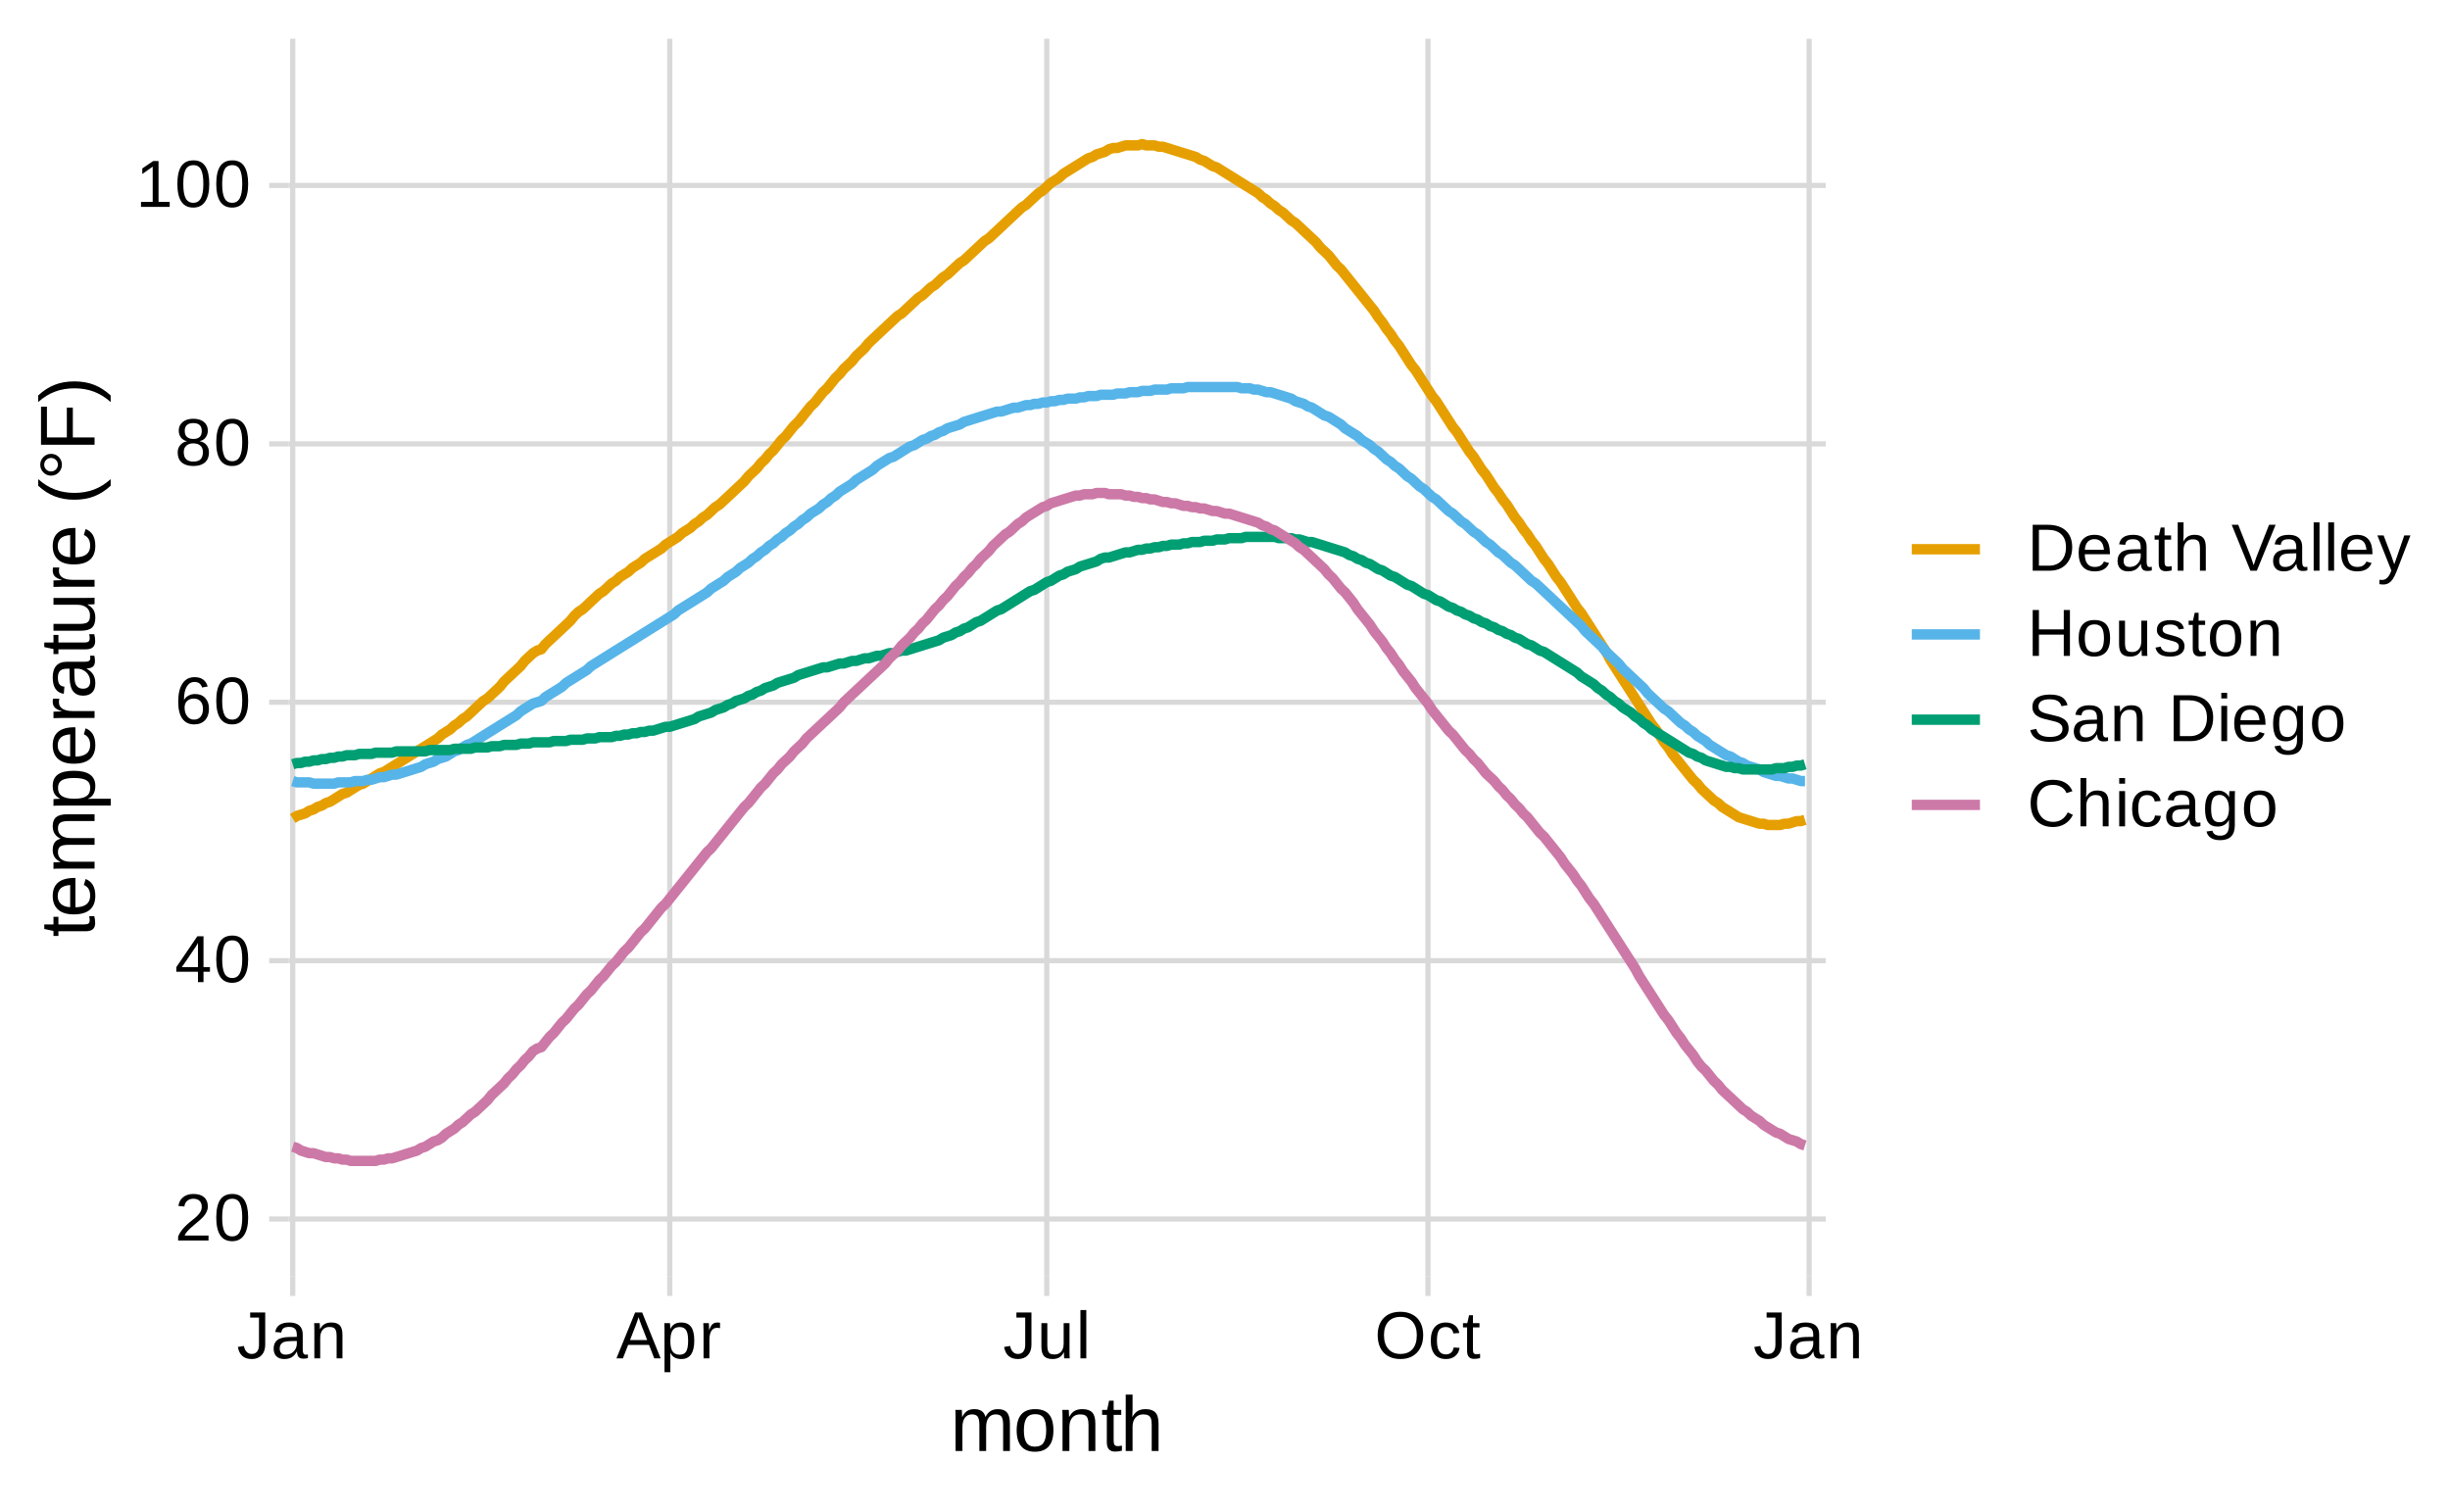 <?xml version="1.0" encoding="UTF-8"?>
<svg xmlns="http://www.w3.org/2000/svg" xmlns:xlink="http://www.w3.org/1999/xlink" width="504pt" height="311pt" viewBox="0 0 504 311" version="1.1">
<defs>
<g>
<symbol overflow="visible" id="glyph0-0">
<path style="stroke:none;" d="M 1.375 -9.438 L 8.906 -9.438 L 8.906 0 L 1.375 0 Z M 1.875 -8.922 L 1.875 -0.516 L 8.406 -0.516 L 8.406 -8.922 Z M 1.875 -8.922 "/>
</symbol>
<symbol overflow="visible" id="glyph0-1">
<path style="stroke:none;" d="M 0.688 0 L 0.688 -0.844 C 0.914 -1.375 1.191 -1.836 1.516 -2.234 C 1.848 -2.629 2.191 -2.988 2.547 -3.312 C 2.91 -3.645 3.27 -3.945 3.625 -4.219 C 3.988 -4.5 4.312 -4.773 4.594 -5.047 C 4.883 -5.328 5.113 -5.617 5.281 -5.922 C 5.457 -6.223 5.547 -6.566 5.547 -6.953 C 5.547 -7.473 5.395 -7.875 5.094 -8.156 C 4.789 -8.445 4.367 -8.594 3.828 -8.594 C 3.316 -8.594 2.895 -8.453 2.562 -8.172 C 2.227 -7.891 2.031 -7.5 1.969 -7 L 0.75 -7.109 C 0.832 -7.859 1.148 -8.457 1.703 -8.906 C 2.254 -9.352 2.961 -9.578 3.828 -9.578 C 4.785 -9.578 5.52 -9.352 6.031 -8.906 C 6.539 -8.457 6.797 -7.82 6.797 -7 C 6.797 -6.625 6.711 -6.254 6.547 -5.891 C 6.379 -5.535 6.129 -5.176 5.797 -4.812 C 5.461 -4.457 4.832 -3.898 3.906 -3.141 C 3.383 -2.711 2.973 -2.332 2.672 -2 C 2.367 -1.664 2.148 -1.344 2.016 -1.031 L 6.938 -1.031 L 6.938 0 Z M 0.688 0 "/>
</symbol>
<symbol overflow="visible" id="glyph0-2">
<path style="stroke:none;" d="M 7.094 -4.719 C 7.094 -3.145 6.812 -1.941 6.25 -1.109 C 5.695 -0.273 4.879 0.141 3.797 0.141 C 2.711 0.141 1.895 -0.27 1.344 -1.094 C 0.801 -1.926 0.531 -3.133 0.531 -4.719 C 0.531 -6.344 0.797 -7.555 1.328 -8.359 C 1.859 -9.172 2.695 -9.578 3.844 -9.578 C 4.945 -9.578 5.766 -9.164 6.297 -8.344 C 6.828 -7.531 7.094 -6.32 7.094 -4.719 Z M 5.875 -4.719 C 5.875 -6.082 5.711 -7.066 5.391 -7.672 C 5.078 -8.285 4.562 -8.594 3.844 -8.594 C 3.094 -8.594 2.555 -8.289 2.234 -7.688 C 1.91 -7.094 1.75 -6.102 1.75 -4.719 C 1.75 -3.383 1.91 -2.406 2.234 -1.781 C 2.566 -1.156 3.094 -0.844 3.812 -0.844 C 4.52 -0.844 5.039 -1.16 5.375 -1.797 C 5.707 -2.43 5.875 -3.406 5.875 -4.719 Z M 5.875 -4.719 "/>
</symbol>
<symbol overflow="visible" id="glyph0-3">
<path style="stroke:none;" d="M 5.906 -2.141 L 5.906 0 L 4.766 0 L 4.766 -2.141 L 0.312 -2.141 L 0.312 -3.078 L 4.641 -9.438 L 5.906 -9.438 L 5.906 -3.094 L 7.234 -3.094 L 7.234 -2.141 Z M 4.766 -8.078 C 4.754 -8.047 4.691 -7.926 4.578 -7.719 C 4.461 -7.508 4.375 -7.363 4.312 -7.281 L 1.891 -3.719 L 1.531 -3.219 L 1.422 -3.094 L 4.766 -3.094 Z M 4.766 -8.078 "/>
</symbol>
<symbol overflow="visible" id="glyph0-4">
<path style="stroke:none;" d="M 7.031 -3.094 C 7.031 -2.094 6.758 -1.301 6.219 -0.719 C 5.676 -0.145 4.93 0.141 3.984 0.141 C 2.922 0.141 2.109 -0.254 1.547 -1.047 C 0.984 -1.836 0.703 -2.988 0.703 -4.5 C 0.703 -6.133 0.992 -7.391 1.578 -8.266 C 2.16 -9.141 2.992 -9.578 4.078 -9.578 C 5.492 -9.578 6.391 -8.938 6.766 -7.656 L 5.609 -7.453 C 5.379 -8.211 4.863 -8.594 4.062 -8.594 C 3.375 -8.594 2.836 -8.27 2.453 -7.625 C 2.078 -6.988 1.891 -6.066 1.891 -4.859 C 2.109 -5.266 2.414 -5.57 2.812 -5.781 C 3.219 -6 3.676 -6.109 4.188 -6.109 C 5.062 -6.109 5.754 -5.832 6.266 -5.281 C 6.773 -4.738 7.031 -4.008 7.031 -3.094 Z M 5.797 -3.031 C 5.797 -3.719 5.629 -4.242 5.297 -4.609 C 4.961 -4.984 4.5 -5.172 3.906 -5.172 C 3.332 -5.172 2.875 -5.004 2.531 -4.672 C 2.188 -4.348 2.016 -3.898 2.016 -3.328 C 2.016 -2.598 2.191 -2 2.547 -1.531 C 2.91 -1.07 3.375 -0.844 3.938 -0.844 C 4.52 -0.844 4.973 -1.035 5.297 -1.422 C 5.629 -1.816 5.797 -2.352 5.797 -3.031 Z M 5.797 -3.031 "/>
</symbol>
<symbol overflow="visible" id="glyph0-5">
<path style="stroke:none;" d="M 7.031 -2.625 C 7.031 -1.758 6.754 -1.082 6.203 -0.594 C 5.648 -0.102 4.852 0.141 3.812 0.141 C 2.801 0.141 2.008 -0.098 1.438 -0.578 C 0.875 -1.055 0.594 -1.738 0.594 -2.625 C 0.594 -3.238 0.77 -3.754 1.125 -4.172 C 1.477 -4.586 1.93 -4.844 2.484 -4.938 L 2.484 -4.969 C 1.961 -5.082 1.551 -5.336 1.25 -5.734 C 0.957 -6.141 0.812 -6.613 0.812 -7.156 C 0.812 -7.875 1.082 -8.457 1.625 -8.906 C 2.164 -9.352 2.891 -9.578 3.797 -9.578 C 4.723 -9.578 5.453 -9.359 5.984 -8.922 C 6.523 -8.484 6.797 -7.891 6.797 -7.141 C 6.797 -6.609 6.645 -6.141 6.344 -5.734 C 6.051 -5.328 5.645 -5.078 5.125 -4.984 L 5.125 -4.953 C 5.727 -4.848 6.195 -4.586 6.531 -4.172 C 6.863 -3.766 7.031 -3.25 7.031 -2.625 Z M 5.547 -7.078 C 5.547 -8.148 4.961 -8.688 3.797 -8.688 C 3.223 -8.688 2.785 -8.551 2.484 -8.281 C 2.191 -8.008 2.047 -7.609 2.047 -7.078 C 2.047 -6.535 2.195 -6.125 2.5 -5.844 C 2.812 -5.562 3.25 -5.422 3.812 -5.422 C 4.375 -5.422 4.801 -5.551 5.094 -5.812 C 5.395 -6.07 5.547 -6.492 5.547 -7.078 Z M 5.781 -2.75 C 5.781 -3.332 5.602 -3.77 5.25 -4.062 C 4.906 -4.363 4.422 -4.516 3.797 -4.516 C 3.18 -4.516 2.703 -4.352 2.359 -4.031 C 2.016 -3.719 1.844 -3.281 1.844 -2.719 C 1.844 -1.414 2.504 -0.766 3.828 -0.766 C 4.484 -0.766 4.973 -0.922 5.297 -1.234 C 5.617 -1.555 5.781 -2.062 5.781 -2.75 Z M 5.781 -2.75 "/>
</symbol>
<symbol overflow="visible" id="glyph0-6">
<path style="stroke:none;" d="M 1.047 0 L 1.047 -1.031 L 3.453 -1.031 L 3.453 -8.281 L 1.312 -6.766 L 1.312 -7.906 L 3.547 -9.438 L 4.656 -9.438 L 4.656 -1.031 L 6.953 -1.031 L 6.953 0 Z M 1.047 0 "/>
</symbol>
<symbol overflow="visible" id="glyph0-7">
<path style="stroke:none;" d="M 3.062 0.141 C 1.457 0.141 0.508 -0.688 0.219 -2.344 L 1.469 -2.547 C 1.551 -2.035 1.734 -1.633 2.016 -1.344 C 2.297 -1.051 2.645 -0.906 3.062 -0.906 C 3.531 -0.906 3.895 -1.062 4.156 -1.375 C 4.426 -1.695 4.562 -2.164 4.562 -2.781 L 4.562 -8.391 L 2.75 -8.391 L 2.75 -9.438 L 5.844 -9.438 L 5.844 -2.812 C 5.844 -1.895 5.594 -1.172 5.094 -0.641 C 4.602 -0.117 3.926 0.141 3.062 0.141 Z M 3.062 0.141 "/>
</symbol>
<symbol overflow="visible" id="glyph0-8">
<path style="stroke:none;" d="M 2.766 0.141 C 2.047 0.141 1.5 -0.051 1.125 -0.438 C 0.758 -0.82 0.578 -1.348 0.578 -2.016 C 0.578 -2.766 0.82 -3.344 1.312 -3.75 C 1.812 -4.156 2.613 -4.367 3.719 -4.391 L 5.344 -4.422 L 5.344 -4.812 C 5.344 -5.406 5.219 -5.828 4.969 -6.078 C 4.719 -6.336 4.32 -6.469 3.781 -6.469 C 3.238 -6.469 2.844 -6.375 2.594 -6.188 C 2.352 -6.008 2.207 -5.719 2.156 -5.312 L 0.906 -5.422 C 1.113 -6.723 2.082 -7.375 3.812 -7.375 C 4.719 -7.375 5.398 -7.164 5.859 -6.75 C 6.328 -6.332 6.562 -5.727 6.562 -4.938 L 6.562 -1.828 C 6.562 -1.461 6.609 -1.191 6.703 -1.016 C 6.797 -0.836 6.973 -0.75 7.234 -0.75 C 7.348 -0.75 7.477 -0.766 7.625 -0.797 L 7.625 -0.047 C 7.32 0.023 7.016 0.062 6.703 0.062 C 6.254 0.062 5.926 -0.051 5.719 -0.281 C 5.52 -0.52 5.406 -0.891 5.375 -1.391 L 5.344 -1.391 C 5.031 -0.836 4.672 -0.441 4.266 -0.203 C 3.859 0.023 3.359 0.141 2.766 0.141 Z M 3.047 -0.766 C 3.492 -0.766 3.891 -0.863 4.234 -1.062 C 4.578 -1.27 4.848 -1.547 5.047 -1.891 C 5.242 -2.242 5.344 -2.609 5.344 -2.984 L 5.344 -3.578 L 4.016 -3.547 C 3.453 -3.535 3.023 -3.477 2.734 -3.375 C 2.441 -3.27 2.219 -3.102 2.062 -2.875 C 1.906 -2.656 1.828 -2.363 1.828 -2 C 1.828 -1.602 1.93 -1.297 2.141 -1.078 C 2.348 -0.867 2.648 -0.766 3.047 -0.766 Z M 3.047 -0.766 "/>
</symbol>
<symbol overflow="visible" id="glyph0-9">
<path style="stroke:none;" d="M 5.531 0 L 5.531 -4.594 C 5.531 -5.07 5.484 -5.441 5.391 -5.703 C 5.297 -5.973 5.145 -6.164 4.938 -6.281 C 4.727 -6.395 4.426 -6.453 4.031 -6.453 C 3.445 -6.453 2.988 -6.254 2.656 -5.859 C 2.32 -5.461 2.156 -4.91 2.156 -4.203 L 2.156 0 L 0.953 0 L 0.953 -5.703 C 0.953 -6.547 0.938 -7.062 0.906 -7.25 L 2.047 -7.25 C 2.055 -7.227 2.062 -7.164 2.062 -7.062 C 2.062 -6.969 2.066 -6.852 2.078 -6.719 C 2.086 -6.594 2.098 -6.359 2.109 -6.016 L 2.125 -6.016 C 2.395 -6.516 2.711 -6.863 3.078 -7.062 C 3.441 -7.27 3.895 -7.375 4.438 -7.375 C 5.238 -7.375 5.82 -7.176 6.188 -6.781 C 6.551 -6.395 6.734 -5.742 6.734 -4.828 L 6.734 0 Z M 5.531 0 "/>
</symbol>
<symbol overflow="visible" id="glyph0-10">
<path style="stroke:none;" d="M 7.812 0 L 6.734 -2.766 L 2.438 -2.766 L 1.359 0 L 0.031 0 L 3.875 -9.438 L 5.328 -9.438 L 9.125 0 Z M 4.594 -8.469 L 4.531 -8.281 C 4.414 -7.914 4.25 -7.441 4.031 -6.859 L 2.828 -3.766 L 6.359 -3.766 L 5.141 -6.875 C 5.016 -7.176 4.891 -7.523 4.766 -7.922 Z M 4.594 -8.469 "/>
</symbol>
<symbol overflow="visible" id="glyph0-11">
<path style="stroke:none;" d="M 7.047 -3.656 C 7.047 -1.125 6.16 0.141 4.391 0.141 C 3.273 0.141 2.523 -0.281 2.141 -1.125 L 2.109 -1.125 C 2.117 -1.094 2.125 -0.711 2.125 0.016 L 2.125 2.844 L 0.922 2.844 L 0.922 -5.766 C 0.922 -6.516 0.91 -7.008 0.891 -7.25 L 2.047 -7.25 C 2.055 -7.227 2.062 -7.16 2.062 -7.047 C 2.07 -6.941 2.082 -6.773 2.094 -6.547 C 2.102 -6.316 2.109 -6.16 2.109 -6.078 L 2.141 -6.078 C 2.359 -6.523 2.645 -6.852 3 -7.062 C 3.352 -7.27 3.816 -7.375 4.391 -7.375 C 5.285 -7.375 5.953 -7.07 6.391 -6.469 C 6.828 -5.875 7.047 -4.938 7.047 -3.656 Z M 5.781 -3.625 C 5.781 -4.633 5.645 -5.352 5.375 -5.781 C 5.102 -6.219 4.672 -6.438 4.078 -6.438 C 3.598 -6.438 3.223 -6.336 2.953 -6.141 C 2.68 -5.941 2.473 -5.629 2.328 -5.203 C 2.191 -4.773 2.125 -4.219 2.125 -3.531 C 2.125 -2.582 2.273 -1.879 2.578 -1.422 C 2.891 -0.973 3.383 -0.75 4.062 -0.75 C 4.664 -0.75 5.102 -0.969 5.375 -1.406 C 5.645 -1.852 5.781 -2.594 5.781 -3.625 Z M 5.781 -3.625 "/>
</symbol>
<symbol overflow="visible" id="glyph0-12">
<path style="stroke:none;" d="M 0.953 0 L 0.953 -5.562 C 0.953 -6.07 0.938 -6.633 0.906 -7.25 L 2.047 -7.25 C 2.086 -6.426 2.109 -5.93 2.109 -5.766 L 2.125 -5.766 C 2.32 -6.391 2.547 -6.812 2.797 -7.031 C 3.047 -7.258 3.398 -7.375 3.859 -7.375 C 4.016 -7.375 4.176 -7.352 4.344 -7.312 L 4.344 -6.203 C 4.176 -6.254 3.961 -6.281 3.703 -6.281 C 3.203 -6.281 2.816 -6.062 2.547 -5.625 C 2.285 -5.195 2.156 -4.582 2.156 -3.781 L 2.156 0 Z M 0.953 0 "/>
</symbol>
<symbol overflow="visible" id="glyph0-13">
<path style="stroke:none;" d="M 2.109 -7.25 L 2.109 -2.656 C 2.109 -2.176 2.156 -1.801 2.25 -1.531 C 2.344 -1.27 2.488 -1.082 2.688 -0.969 C 2.895 -0.852 3.195 -0.797 3.594 -0.797 C 4.176 -0.797 4.633 -0.992 4.969 -1.391 C 5.301 -1.785 5.469 -2.336 5.469 -3.047 L 5.469 -7.25 L 6.672 -7.25 L 6.672 -1.547 C 6.672 -0.703 6.688 -0.188 6.719 0 L 5.578 0 C 5.578 -0.02 5.57 -0.078 5.562 -0.172 C 5.562 -0.273 5.555 -0.391 5.547 -0.516 C 5.547 -0.641 5.539 -0.879 5.531 -1.234 L 5.5 -1.234 C 5.227 -0.734 4.91 -0.379 4.547 -0.172 C 4.18 0.035 3.727 0.141 3.188 0.141 C 2.395 0.141 1.812 -0.055 1.438 -0.453 C 1.07 -0.848 0.891 -1.504 0.891 -2.422 L 0.891 -7.25 Z M 2.109 -7.25 "/>
</symbol>
<symbol overflow="visible" id="glyph0-14">
<path style="stroke:none;" d="M 0.922 0 L 0.922 -9.938 L 2.125 -9.938 L 2.125 0 Z M 0.922 0 "/>
</symbol>
<symbol overflow="visible" id="glyph0-15">
<path style="stroke:none;" d="M 10.016 -4.766 C 10.016 -3.773 9.82 -2.91 9.438 -2.172 C 9.062 -1.43 8.52 -0.859 7.812 -0.453 C 7.113 -0.055 6.285 0.141 5.328 0.141 C 4.359 0.141 3.52 -0.055 2.812 -0.453 C 2.113 -0.848 1.578 -1.414 1.203 -2.156 C 0.836 -2.906 0.656 -3.773 0.656 -4.766 C 0.656 -6.273 1.066 -7.453 1.891 -8.297 C 2.711 -9.148 3.863 -9.578 5.344 -9.578 C 6.301 -9.578 7.129 -9.383 7.828 -9 C 8.535 -8.625 9.078 -8.07 9.453 -7.344 C 9.828 -6.613 10.016 -5.754 10.016 -4.766 Z M 8.703 -4.766 C 8.703 -5.941 8.41 -6.863 7.828 -7.531 C 7.242 -8.195 6.414 -8.531 5.344 -8.531 C 4.258 -8.531 3.422 -8.195 2.828 -7.531 C 2.242 -6.875 1.953 -5.953 1.953 -4.766 C 1.953 -3.578 2.25 -2.633 2.844 -1.938 C 3.438 -1.25 4.266 -0.906 5.328 -0.906 C 6.41 -0.906 7.242 -1.238 7.828 -1.906 C 8.41 -2.582 8.703 -3.535 8.703 -4.766 Z M 8.703 -4.766 "/>
</symbol>
<symbol overflow="visible" id="glyph0-16">
<path style="stroke:none;" d="M 1.844 -3.656 C 1.844 -2.688 1.992 -1.969 2.297 -1.5 C 2.598 -1.039 3.055 -0.812 3.672 -0.812 C 4.098 -0.812 4.453 -0.926 4.734 -1.156 C 5.023 -1.395 5.207 -1.754 5.281 -2.234 L 6.5 -2.156 C 6.406 -1.457 6.109 -0.898 5.609 -0.484 C 5.109 -0.066 4.473 0.141 3.703 0.141 C 2.691 0.141 1.914 -0.176 1.375 -0.812 C 0.844 -1.457 0.578 -2.395 0.578 -3.625 C 0.578 -4.844 0.844 -5.77 1.375 -6.406 C 1.914 -7.051 2.688 -7.375 3.688 -7.375 C 4.426 -7.375 5.039 -7.18 5.531 -6.797 C 6.02 -6.422 6.328 -5.895 6.453 -5.219 L 5.219 -5.125 C 5.156 -5.531 4.992 -5.848 4.734 -6.078 C 4.484 -6.316 4.125 -6.438 3.656 -6.438 C 3.02 -6.438 2.555 -6.223 2.266 -5.797 C 1.984 -5.379 1.844 -4.664 1.844 -3.656 Z M 1.844 -3.656 "/>
</symbol>
<symbol overflow="visible" id="glyph0-17">
<path style="stroke:none;" d="M 3.719 -0.047 C 3.312 0.055 2.898 0.109 2.484 0.109 C 1.523 0.109 1.047 -0.438 1.047 -1.531 L 1.047 -6.375 L 0.203 -6.375 L 0.203 -7.25 L 1.094 -7.25 L 1.453 -8.875 L 2.25 -8.875 L 2.25 -7.25 L 3.594 -7.25 L 3.594 -6.375 L 2.25 -6.375 L 2.25 -1.797 C 2.25 -1.441 2.305 -1.191 2.422 -1.047 C 2.535 -0.91 2.734 -0.844 3.016 -0.844 C 3.172 -0.844 3.406 -0.875 3.719 -0.938 Z M 3.719 -0.047 "/>
</symbol>
<symbol overflow="visible" id="glyph0-18">
<path style="stroke:none;" d="M 9.25 -4.812 C 9.25 -3.844 9.055 -2.992 8.672 -2.266 C 8.297 -1.535 7.758 -0.973 7.062 -0.578 C 6.363 -0.191 5.562 0 4.656 0 L 1.125 0 L 1.125 -9.438 L 4.25 -9.438 C 5.844 -9.438 7.07 -9.035 7.938 -8.234 C 8.812 -7.43 9.25 -6.289 9.25 -4.812 Z M 7.969 -4.812 C 7.969 -5.988 7.645 -6.879 7 -7.484 C 6.363 -8.098 5.438 -8.406 4.219 -8.406 L 2.406 -8.406 L 2.406 -1.031 L 4.516 -1.031 C 5.203 -1.031 5.805 -1.18 6.328 -1.484 C 6.859 -1.785 7.266 -2.223 7.547 -2.797 C 7.828 -3.367 7.969 -4.039 7.969 -4.812 Z M 7.969 -4.812 "/>
</symbol>
<symbol overflow="visible" id="glyph0-19">
<path style="stroke:none;" d="M 1.844 -3.375 C 1.844 -2.539 2.016 -1.895 2.359 -1.438 C 2.703 -0.988 3.207 -0.766 3.875 -0.766 C 4.395 -0.766 4.812 -0.867 5.125 -1.078 C 5.438 -1.297 5.648 -1.562 5.766 -1.875 L 6.828 -1.578 C 6.391 -0.43 5.406 0.141 3.875 0.141 C 2.801 0.141 1.984 -0.176 1.422 -0.812 C 0.859 -1.457 0.578 -2.41 0.578 -3.672 C 0.578 -4.867 0.859 -5.785 1.422 -6.422 C 1.984 -7.055 2.785 -7.375 3.828 -7.375 C 5.953 -7.375 7.016 -6.094 7.016 -3.531 L 7.016 -3.375 Z M 5.781 -4.297 C 5.707 -5.055 5.508 -5.609 5.188 -5.953 C 4.863 -6.305 4.406 -6.484 3.812 -6.484 C 3.219 -6.484 2.75 -6.285 2.406 -5.891 C 2.07 -5.504 1.891 -4.973 1.859 -4.297 Z M 5.781 -4.297 "/>
</symbol>
<symbol overflow="visible" id="glyph0-20">
<path style="stroke:none;" d="M 2.125 -6.016 C 2.383 -6.484 2.695 -6.828 3.062 -7.047 C 3.426 -7.266 3.883 -7.375 4.438 -7.375 C 5.227 -7.375 5.805 -7.176 6.172 -6.781 C 6.547 -6.395 6.734 -5.742 6.734 -4.828 L 6.734 0 L 5.531 0 L 5.531 -4.594 C 5.531 -5.102 5.484 -5.484 5.391 -5.734 C 5.297 -5.984 5.141 -6.164 4.922 -6.281 C 4.711 -6.395 4.414 -6.453 4.031 -6.453 C 3.469 -6.453 3.016 -6.254 2.672 -5.859 C 2.328 -5.461 2.156 -4.938 2.156 -4.281 L 2.156 0 L 0.953 0 L 0.953 -9.938 L 2.156 -9.938 L 2.156 -7.359 C 2.156 -7.086 2.145 -6.805 2.125 -6.516 C 2.113 -6.223 2.109 -6.055 2.109 -6.016 Z M 2.125 -6.016 "/>
</symbol>
<symbol overflow="visible" id="glyph0-21">
<path style="stroke:none;" d=""/>
</symbol>
<symbol overflow="visible" id="glyph0-22">
<path style="stroke:none;" d="M 5.234 0 L 3.906 0 L 0.062 -9.438 L 1.406 -9.438 L 4.016 -2.797 L 4.578 -1.125 L 5.141 -2.797 L 7.75 -9.438 L 9.094 -9.438 Z M 5.234 0 "/>
</symbol>
<symbol overflow="visible" id="glyph0-23">
<path style="stroke:none;" d="M 1.281 2.844 C 0.945 2.844 0.672 2.816 0.453 2.766 L 0.453 1.875 C 0.617 1.895 0.805 1.906 1.016 1.906 C 1.766 1.906 2.359 1.352 2.797 0.25 L 2.906 -0.031 L 0.031 -7.25 L 1.312 -7.25 L 2.844 -3.234 C 2.863 -3.172 2.891 -3.098 2.922 -3.016 C 2.953 -2.93 3.051 -2.641 3.219 -2.141 C 3.395 -1.648 3.488 -1.375 3.5 -1.312 L 3.969 -2.625 L 5.562 -7.25 L 6.828 -7.25 L 4.047 0 C 3.742 0.77 3.461 1.344 3.203 1.719 C 2.941 2.102 2.656 2.383 2.344 2.562 C 2.031 2.75 1.676 2.844 1.281 2.844 Z M 1.281 2.844 "/>
</symbol>
<symbol overflow="visible" id="glyph0-24">
<path style="stroke:none;" d="M 7.516 0 L 7.516 -4.375 L 2.406 -4.375 L 2.406 0 L 1.125 0 L 1.125 -9.438 L 2.406 -9.438 L 2.406 -5.453 L 7.516 -5.453 L 7.516 -9.438 L 8.781 -9.438 L 8.781 0 Z M 7.516 0 "/>
</symbol>
<symbol overflow="visible" id="glyph0-25">
<path style="stroke:none;" d="M 7.047 -3.625 C 7.047 -2.363 6.766 -1.422 6.203 -0.797 C 5.648 -0.172 4.844 0.141 3.781 0.141 C 2.727 0.141 1.93 -0.18 1.391 -0.828 C 0.848 -1.473 0.578 -2.406 0.578 -3.625 C 0.578 -6.125 1.66 -7.375 3.828 -7.375 C 4.93 -7.375 5.742 -7.066 6.266 -6.453 C 6.785 -5.848 7.047 -4.906 7.047 -3.625 Z M 5.781 -3.625 C 5.781 -4.625 5.629 -5.348 5.328 -5.797 C 5.035 -6.254 4.539 -6.484 3.844 -6.484 C 3.133 -6.484 2.625 -6.254 2.312 -5.797 C 2 -5.336 1.844 -4.613 1.844 -3.625 C 1.844 -2.676 1.992 -1.957 2.297 -1.469 C 2.609 -0.988 3.098 -0.75 3.766 -0.75 C 4.492 -0.75 5.008 -0.984 5.312 -1.453 C 5.625 -1.922 5.781 -2.645 5.781 -3.625 Z M 5.781 -3.625 "/>
</symbol>
<symbol overflow="visible" id="glyph0-26">
<path style="stroke:none;" d="M 6.359 -2 C 6.359 -1.32 6.098 -0.797 5.578 -0.422 C 5.066 -0.047 4.348 0.141 3.422 0.141 C 2.516 0.141 1.816 -0.004 1.328 -0.297 C 0.848 -0.598 0.531 -1.066 0.375 -1.703 L 1.453 -1.906 C 1.547 -1.52 1.754 -1.234 2.078 -1.047 C 2.398 -0.867 2.848 -0.781 3.422 -0.781 C 4.035 -0.781 4.484 -0.875 4.766 -1.062 C 5.047 -1.25 5.188 -1.531 5.188 -1.906 C 5.188 -2.195 5.086 -2.43 4.891 -2.609 C 4.703 -2.785 4.391 -2.93 3.953 -3.047 L 3.078 -3.281 C 2.391 -3.457 1.898 -3.629 1.609 -3.797 C 1.316 -3.973 1.086 -4.18 0.922 -4.422 C 0.754 -4.672 0.672 -4.973 0.672 -5.328 C 0.672 -5.992 0.906 -6.5 1.375 -6.844 C 1.844 -7.188 2.531 -7.359 3.438 -7.359 C 4.238 -7.359 4.875 -7.219 5.344 -6.938 C 5.812 -6.656 6.109 -6.207 6.234 -5.594 L 5.156 -5.453 C 5.082 -5.773 4.898 -6.02 4.609 -6.188 C 4.316 -6.363 3.926 -6.453 3.438 -6.453 C 2.895 -6.453 2.492 -6.367 2.234 -6.203 C 1.973 -6.035 1.844 -5.785 1.844 -5.453 C 1.844 -5.242 1.895 -5.07 2 -4.938 C 2.102 -4.812 2.258 -4.703 2.469 -4.609 C 2.688 -4.516 3.133 -4.383 3.812 -4.219 C 4.445 -4.051 4.906 -3.898 5.188 -3.766 C 5.469 -3.629 5.688 -3.477 5.844 -3.312 C 6.008 -3.145 6.133 -2.953 6.219 -2.734 C 6.312 -2.523 6.359 -2.281 6.359 -2 Z M 6.359 -2 "/>
</symbol>
<symbol overflow="visible" id="glyph0-27">
<path style="stroke:none;" d="M 8.516 -2.609 C 8.516 -1.734 8.176 -1.055 7.5 -0.578 C 6.82 -0.098 5.863 0.141 4.625 0.141 C 2.32 0.141 0.988 -0.66 0.625 -2.266 L 1.859 -2.516 C 2.004 -1.941 2.305 -1.52 2.766 -1.25 C 3.234 -0.988 3.867 -0.859 4.672 -0.859 C 5.492 -0.859 6.129 -1 6.578 -1.281 C 7.023 -1.57 7.25 -1.988 7.25 -2.531 C 7.25 -2.844 7.176 -3.094 7.031 -3.281 C 6.895 -3.477 6.695 -3.641 6.438 -3.766 C 6.188 -3.891 5.883 -3.992 5.531 -4.078 C 5.188 -4.16 4.801 -4.254 4.375 -4.359 C 3.625 -4.523 3.055 -4.688 2.672 -4.844 C 2.285 -5.008 1.977 -5.191 1.75 -5.391 C 1.531 -5.598 1.359 -5.836 1.234 -6.109 C 1.117 -6.391 1.062 -6.703 1.062 -7.047 C 1.062 -7.859 1.367 -8.484 1.984 -8.922 C 2.609 -9.359 3.5 -9.578 4.656 -9.578 C 5.719 -9.578 6.531 -9.41 7.094 -9.078 C 7.664 -8.754 8.066 -8.195 8.297 -7.406 L 7.047 -7.188 C 6.898 -7.688 6.633 -8.047 6.25 -8.266 C 5.863 -8.492 5.328 -8.609 4.641 -8.609 C 3.879 -8.609 3.301 -8.484 2.906 -8.234 C 2.508 -7.984 2.312 -7.613 2.312 -7.125 C 2.312 -6.832 2.383 -6.586 2.531 -6.391 C 2.688 -6.203 2.91 -6.039 3.203 -5.906 C 3.492 -5.781 4.07 -5.625 4.938 -5.438 C 5.227 -5.363 5.52 -5.289 5.812 -5.219 C 6.102 -5.156 6.379 -5.078 6.641 -4.984 C 6.898 -4.891 7.145 -4.773 7.375 -4.641 C 7.602 -4.516 7.801 -4.359 7.969 -4.172 C 8.145 -3.984 8.281 -3.758 8.375 -3.5 C 8.469 -3.25 8.516 -2.953 8.516 -2.609 Z M 8.516 -2.609 "/>
</symbol>
<symbol overflow="visible" id="glyph0-28">
<path style="stroke:none;" d="M 0.922 -8.781 L 0.922 -9.938 L 2.125 -9.938 L 2.125 -8.781 Z M 0.922 0 L 0.922 -7.25 L 2.125 -7.25 L 2.125 0 Z M 0.922 0 "/>
</symbol>
<symbol overflow="visible" id="glyph0-29">
<path style="stroke:none;" d="M 3.672 2.844 C 2.879 2.844 2.25 2.688 1.781 2.375 C 1.312 2.07 1.008 1.633 0.875 1.062 L 2.094 0.891 C 2.164 1.223 2.336 1.477 2.609 1.656 C 2.891 1.832 3.254 1.922 3.703 1.922 C 4.898 1.922 5.5 1.219 5.5 -0.188 L 5.5 -1.344 C 5.27 -0.883 4.953 -0.535 4.547 -0.297 C 4.148 -0.066 3.688 0.047 3.156 0.047 C 2.27 0.047 1.617 -0.242 1.203 -0.828 C 0.785 -1.422 0.578 -2.348 0.578 -3.609 C 0.578 -4.891 0.801 -5.832 1.25 -6.438 C 1.695 -7.051 2.379 -7.359 3.297 -7.359 C 3.805 -7.359 4.25 -7.238 4.625 -7 C 5.008 -6.77 5.301 -6.441 5.5 -6.016 L 5.516 -6.016 C 5.516 -6.141 5.523 -6.367 5.547 -6.703 C 5.566 -7.035 5.582 -7.219 5.594 -7.25 L 6.75 -7.25 C 6.719 -7.008 6.703 -6.508 6.703 -5.75 L 6.703 -0.203 C 6.703 1.828 5.691 2.844 3.672 2.844 Z M 5.5 -3.625 C 5.5 -4.219 5.422 -4.723 5.266 -5.141 C 5.109 -5.566 4.879 -5.895 4.578 -6.125 C 4.285 -6.352 3.957 -6.469 3.594 -6.469 C 2.977 -6.469 2.531 -6.242 2.25 -5.797 C 1.969 -5.348 1.828 -4.625 1.828 -3.625 C 1.828 -2.633 1.957 -1.922 2.219 -1.484 C 2.477 -1.055 2.93 -0.844 3.578 -0.844 C 3.953 -0.844 4.285 -0.953 4.578 -1.172 C 4.879 -1.391 5.109 -1.707 5.266 -2.125 C 5.422 -2.551 5.5 -3.051 5.5 -3.625 Z M 5.5 -3.625 "/>
</symbol>
<symbol overflow="visible" id="glyph0-30">
<path style="stroke:none;" d="M 5.312 -8.531 C 4.258 -8.531 3.441 -8.191 2.859 -7.516 C 2.285 -6.848 2 -5.93 2 -4.766 C 2 -3.609 2.301 -2.676 2.906 -1.969 C 3.508 -1.27 4.328 -0.922 5.359 -0.922 C 6.68 -0.922 7.676 -1.57 8.344 -2.875 L 9.391 -2.359 C 8.992 -1.547 8.441 -0.926 7.734 -0.5 C 7.035 -0.07 6.223 0.141 5.297 0.141 C 4.348 0.141 3.523 -0.055 2.828 -0.453 C 2.129 -0.848 1.598 -1.41 1.234 -2.141 C 0.879 -2.879 0.703 -3.754 0.703 -4.766 C 0.703 -6.266 1.109 -7.441 1.922 -8.297 C 2.734 -9.148 3.859 -9.578 5.297 -9.578 C 6.297 -9.578 7.133 -9.379 7.812 -8.984 C 8.488 -8.598 8.984 -8.016 9.297 -7.234 L 8.078 -6.844 C 7.859 -7.383 7.504 -7.801 7.016 -8.094 C 6.535 -8.383 5.969 -8.531 5.312 -8.531 Z M 5.312 -8.531 "/>
</symbol>
<symbol overflow="visible" id="glyph1-0">
<path style="stroke:none;" d="M 1.609 -11.016 L 10.391 -11.016 L 10.391 0 L 1.609 0 Z M 2.203 -10.422 L 2.203 -0.594 L 9.797 -0.594 L 9.797 -10.422 Z M 2.203 -10.422 "/>
</symbol>
<symbol overflow="visible" id="glyph1-1">
<path style="stroke:none;" d="M 6 0 L 6 -5.359 C 6 -6.18 5.883 -6.75 5.656 -7.062 C 5.438 -7.375 5.035 -7.531 4.453 -7.531 C 3.859 -7.531 3.383 -7.301 3.031 -6.844 C 2.688 -6.383 2.516 -5.738 2.516 -4.906 L 2.516 0 L 1.109 0 L 1.109 -6.656 C 1.109 -7.633 1.094 -8.234 1.062 -8.453 L 2.391 -8.453 C 2.398 -8.43 2.406 -8.363 2.406 -8.25 C 2.414 -8.133 2.422 -8 2.422 -7.844 C 2.43 -7.695 2.441 -7.422 2.453 -7.016 L 2.484 -7.016 C 2.785 -7.609 3.129 -8.02 3.516 -8.25 C 3.91 -8.488 4.391 -8.609 4.953 -8.609 C 5.586 -8.609 6.094 -8.477 6.469 -8.219 C 6.844 -7.969 7.102 -7.566 7.25 -7.016 L 7.266 -7.016 C 7.555 -7.578 7.91 -7.984 8.328 -8.234 C 8.742 -8.484 9.242 -8.609 9.828 -8.609 C 10.68 -8.609 11.301 -8.375 11.688 -7.906 C 12.082 -7.445 12.281 -6.691 12.281 -5.641 L 12.281 0 L 10.891 0 L 10.891 -5.359 C 10.891 -6.18 10.773 -6.75 10.547 -7.062 C 10.328 -7.375 9.926 -7.531 9.344 -7.531 C 8.727 -7.531 8.25 -7.301 7.906 -6.844 C 7.562 -6.383 7.391 -5.738 7.391 -4.906 L 7.391 0 Z M 6 0 "/>
</symbol>
<symbol overflow="visible" id="glyph1-2">
<path style="stroke:none;" d="M 8.234 -4.234 C 8.234 -2.754 7.906 -1.648 7.25 -0.922 C 6.602 -0.203 5.66 0.156 4.422 0.156 C 3.18 0.156 2.242 -0.219 1.609 -0.969 C 0.984 -1.727 0.672 -2.816 0.672 -4.234 C 0.672 -7.148 1.938 -8.609 4.469 -8.609 C 5.758 -8.609 6.707 -8.254 7.312 -7.547 C 7.926 -6.836 8.234 -5.734 8.234 -4.234 Z M 6.75 -4.234 C 6.75 -5.398 6.578 -6.25 6.234 -6.781 C 5.891 -7.312 5.305 -7.578 4.484 -7.578 C 3.66 -7.578 3.066 -7.305 2.703 -6.766 C 2.336 -6.223 2.156 -5.379 2.156 -4.234 C 2.156 -3.117 2.332 -2.281 2.688 -1.719 C 3.051 -1.164 3.625 -0.891 4.406 -0.891 C 5.25 -0.891 5.848 -1.16 6.203 -1.703 C 6.566 -2.242 6.75 -3.086 6.75 -4.234 Z M 6.75 -4.234 "/>
</symbol>
<symbol overflow="visible" id="glyph1-3">
<path style="stroke:none;" d="M 6.453 0 L 6.453 -5.359 C 6.453 -5.922 6.395 -6.352 6.281 -6.656 C 6.176 -6.969 6.004 -7.191 5.766 -7.328 C 5.523 -7.461 5.172 -7.531 4.703 -7.531 C 4.023 -7.531 3.488 -7.297 3.094 -6.828 C 2.707 -6.367 2.516 -5.727 2.516 -4.906 L 2.516 0 L 1.109 0 L 1.109 -6.656 C 1.109 -7.633 1.094 -8.234 1.062 -8.453 L 2.391 -8.453 C 2.398 -8.43 2.406 -8.363 2.406 -8.25 C 2.414 -8.133 2.422 -8 2.422 -7.844 C 2.43 -7.695 2.441 -7.422 2.453 -7.016 L 2.484 -7.016 C 2.805 -7.598 3.176 -8.008 3.594 -8.25 C 4.02 -8.488 4.551 -8.609 5.188 -8.609 C 6.113 -8.609 6.789 -8.379 7.219 -7.922 C 7.645 -7.461 7.859 -6.703 7.859 -5.641 L 7.859 0 Z M 6.453 0 "/>
</symbol>
<symbol overflow="visible" id="glyph1-4">
<path style="stroke:none;" d="M 4.328 -0.062 C 3.867 0.062 3.395 0.125 2.906 0.125 C 1.781 0.125 1.219 -0.516 1.219 -1.797 L 1.219 -7.438 L 0.25 -7.438 L 0.25 -8.453 L 1.281 -8.453 L 1.688 -10.344 L 2.625 -10.344 L 2.625 -8.453 L 4.188 -8.453 L 4.188 -7.438 L 2.625 -7.438 L 2.625 -2.094 C 2.625 -1.688 2.691 -1.398 2.828 -1.234 C 2.961 -1.078 3.191 -1 3.516 -1 C 3.703 -1 3.973 -1.035 4.328 -1.109 Z M 4.328 -0.062 "/>
</symbol>
<symbol overflow="visible" id="glyph1-5">
<path style="stroke:none;" d="M 2.484 -7.016 C 2.785 -7.566 3.145 -7.969 3.562 -8.219 C 3.988 -8.477 4.531 -8.609 5.188 -8.609 C 6.102 -8.609 6.773 -8.379 7.203 -7.922 C 7.641 -7.473 7.859 -6.711 7.859 -5.641 L 7.859 0 L 6.453 0 L 6.453 -5.359 C 6.453 -5.953 6.395 -6.395 6.281 -6.688 C 6.176 -6.977 6 -7.191 5.75 -7.328 C 5.5 -7.461 5.148 -7.531 4.703 -7.531 C 4.047 -7.531 3.516 -7.301 3.109 -6.844 C 2.711 -6.383 2.516 -5.766 2.516 -4.984 L 2.516 0 L 1.109 0 L 1.109 -11.594 L 2.516 -11.594 L 2.516 -8.578 C 2.516 -8.266 2.504 -7.938 2.484 -7.594 C 2.473 -7.258 2.461 -7.066 2.453 -7.016 Z M 2.484 -7.016 "/>
</symbol>
<symbol overflow="visible" id="glyph2-0">
<path style="stroke:none;" d="M -11.016 -1.609 L -11.016 -10.391 L 0 -10.391 L 0 -1.609 Z M -10.422 -2.203 L -0.594 -2.203 L -0.594 -9.797 L -10.422 -9.797 Z M -10.422 -2.203 "/>
</symbol>
<symbol overflow="visible" id="glyph2-1">
<path style="stroke:none;" d="M -0.062 -4.328 C 0.062 -3.867 0.125 -3.395 0.125 -2.906 C 0.125 -1.781 -0.516 -1.219 -1.797 -1.219 L -7.438 -1.219 L -7.438 -0.25 L -8.453 -0.25 L -8.453 -1.281 L -10.344 -1.688 L -10.344 -2.625 L -8.453 -2.625 L -8.453 -4.188 L -7.438 -4.188 L -7.438 -2.625 L -2.094 -2.625 C -1.688 -2.625 -1.398 -2.691 -1.234 -2.828 C -1.078 -2.961 -1 -3.191 -1 -3.516 C -1 -3.703 -1.035 -3.973 -1.109 -4.328 Z M -0.062 -4.328 "/>
</symbol>
<symbol overflow="visible" id="glyph2-2">
<path style="stroke:none;" d="M -3.938 -2.156 C -2.969 -2.156 -2.219 -2.352 -1.688 -2.75 C -1.164 -3.156 -0.906 -3.742 -0.906 -4.516 C -0.906 -5.129 -1.023 -5.617 -1.266 -5.984 C -1.516 -6.348 -1.828 -6.598 -2.203 -6.734 L -1.844 -7.969 C -0.508 -7.457 0.156 -6.305 0.156 -4.516 C 0.156 -3.266 -0.211 -2.312 -0.953 -1.656 C -1.703 -1.008 -2.812 -0.688 -4.281 -0.688 C -5.676 -0.688 -6.742 -1.008 -7.484 -1.656 C -8.234 -2.312 -8.609 -3.25 -8.609 -4.469 C -8.609 -6.945 -7.113 -8.188 -4.125 -8.188 L -3.938 -8.188 Z M -5.016 -6.734 C -5.898 -6.66 -6.547 -6.438 -6.953 -6.062 C -7.367 -5.688 -7.578 -5.145 -7.578 -4.438 C -7.578 -3.758 -7.348 -3.219 -6.891 -2.812 C -6.43 -2.414 -5.805 -2.203 -5.016 -2.172 Z M -5.016 -6.734 "/>
</symbol>
<symbol overflow="visible" id="glyph2-3">
<path style="stroke:none;" d="M 0 -6 L -5.359 -6 C -6.18 -6 -6.75 -5.883 -7.062 -5.656 C -7.375 -5.438 -7.531 -5.035 -7.531 -4.453 C -7.531 -3.859 -7.301 -3.383 -6.844 -3.031 C -6.383 -2.688 -5.738 -2.516 -4.906 -2.516 L 0 -2.516 L 0 -1.109 L -6.656 -1.109 C -7.633 -1.109 -8.234 -1.094 -8.453 -1.062 L -8.453 -2.391 C -8.43 -2.398 -8.363 -2.406 -8.25 -2.406 C -8.133 -2.414 -8 -2.422 -7.844 -2.422 C -7.695 -2.43 -7.422 -2.441 -7.016 -2.453 L -7.016 -2.484 C -7.609 -2.785 -8.02 -3.129 -8.25 -3.516 C -8.488 -3.91 -8.609 -4.391 -8.609 -4.953 C -8.609 -5.586 -8.477 -6.094 -8.219 -6.469 C -7.969 -6.844 -7.566 -7.102 -7.016 -7.25 L -7.016 -7.266 C -7.578 -7.555 -7.984 -7.91 -8.234 -8.328 C -8.484 -8.742 -8.609 -9.242 -8.609 -9.828 C -8.609 -10.68 -8.375 -11.301 -7.906 -11.688 C -7.445 -12.082 -6.691 -12.281 -5.641 -12.281 L 0 -12.281 L 0 -10.891 L -5.359 -10.891 C -6.18 -10.891 -6.75 -10.773 -7.062 -10.547 C -7.375 -10.328 -7.531 -9.926 -7.531 -9.344 C -7.531 -8.727 -7.301 -8.25 -6.844 -7.906 C -6.383 -7.562 -5.738 -7.391 -4.906 -7.391 L 0 -7.391 Z M 0 -6 "/>
</symbol>
<symbol overflow="visible" id="glyph2-4">
<path style="stroke:none;" d="M -4.266 -8.234 C -1.316 -8.234 0.156 -7.195 0.156 -5.125 C 0.156 -3.82 -0.332 -2.945 -1.312 -2.5 L -1.312 -2.453 C -1.27 -2.473 -0.828 -2.484 0.016 -2.484 L 3.328 -2.484 L 3.328 -1.078 L -6.734 -1.078 C -7.598 -1.078 -8.172 -1.062 -8.453 -1.031 L -8.453 -2.391 C -8.43 -2.398 -8.359 -2.41 -8.234 -2.422 C -8.109 -2.43 -7.91 -2.441 -7.641 -2.453 C -7.379 -2.461 -7.195 -2.469 -7.094 -2.469 L -7.094 -2.5 C -7.613 -2.75 -7.992 -3.078 -8.234 -3.484 C -8.484 -3.898 -8.609 -4.445 -8.609 -5.125 C -8.609 -6.164 -8.258 -6.941 -7.562 -7.453 C -6.863 -7.973 -5.766 -8.234 -4.266 -8.234 Z M -4.234 -6.75 C -5.41 -6.75 -6.25 -6.586 -6.75 -6.266 C -7.258 -5.953 -7.516 -5.453 -7.516 -4.766 C -7.516 -4.203 -7.395 -3.766 -7.156 -3.453 C -6.926 -3.141 -6.562 -2.898 -6.062 -2.734 C -5.57 -2.566 -4.926 -2.484 -4.125 -2.484 C -3.02 -2.484 -2.203 -2.66 -1.672 -3.016 C -1.148 -3.367 -0.891 -3.945 -0.891 -4.75 C -0.891 -5.445 -1.145 -5.953 -1.656 -6.266 C -2.164 -6.586 -3.023 -6.75 -4.234 -6.75 Z M -4.234 -6.75 "/>
</symbol>
<symbol overflow="visible" id="glyph2-5">
<path style="stroke:none;" d="M 0 -1.109 L -6.484 -1.109 C -7.078 -1.109 -7.734 -1.094 -8.453 -1.062 L -8.453 -2.391 C -7.492 -2.43 -6.922 -2.453 -6.734 -2.453 L -6.734 -2.484 C -7.453 -2.711 -7.941 -2.973 -8.203 -3.266 C -8.473 -3.555 -8.609 -3.969 -8.609 -4.5 C -8.609 -4.688 -8.582 -4.875 -8.531 -5.062 L -7.25 -5.062 C -7.301 -4.875 -7.328 -4.625 -7.328 -4.312 C -7.328 -3.727 -7.07 -3.281 -6.562 -2.969 C -6.062 -2.664 -5.344 -2.516 -4.406 -2.516 L 0 -2.516 Z M 0 -1.109 "/>
</symbol>
<symbol overflow="visible" id="glyph2-6">
<path style="stroke:none;" d="M 0.156 -3.234 C 0.156 -2.391 -0.066 -1.754 -0.516 -1.328 C -0.961 -0.898 -1.578 -0.688 -2.359 -0.688 C -3.234 -0.688 -3.906 -0.973 -4.375 -1.547 C -4.844 -2.117 -5.094 -3.047 -5.125 -4.328 L -5.156 -6.234 L -5.625 -6.234 C -6.312 -6.234 -6.801 -6.086 -7.094 -5.797 C -7.395 -5.504 -7.547 -5.047 -7.547 -4.422 C -7.547 -3.785 -7.438 -3.32 -7.219 -3.031 C -7.008 -2.75 -6.672 -2.582 -6.203 -2.531 L -6.328 -1.062 C -7.848 -1.301 -8.609 -2.43 -8.609 -4.453 C -8.609 -5.516 -8.363 -6.312 -7.875 -6.844 C -7.395 -7.383 -6.691 -7.656 -5.766 -7.656 L -2.125 -7.656 C -1.707 -7.656 -1.395 -7.707 -1.188 -7.812 C -0.977 -7.926 -0.875 -8.133 -0.875 -8.438 C -0.875 -8.57 -0.891 -8.727 -0.922 -8.906 L -0.047 -8.906 C 0.035 -8.551 0.078 -8.188 0.078 -7.812 C 0.078 -7.289 -0.055 -6.91 -0.328 -6.672 C -0.609 -6.441 -1.039 -6.312 -1.625 -6.281 L -1.625 -6.234 C -0.977 -5.867 -0.52 -5.445 -0.25 -4.969 C 0.02 -4.5 0.156 -3.922 0.156 -3.234 Z M -0.906 -3.562 C -0.906 -4.07 -1.02 -4.523 -1.25 -4.922 C -1.488 -5.328 -1.812 -5.645 -2.219 -5.875 C -2.625 -6.113 -3.047 -6.234 -3.484 -6.234 L -4.172 -6.234 L -4.141 -4.688 C -4.129 -4.031 -4.062 -3.531 -3.938 -3.188 C -3.812 -2.844 -3.617 -2.578 -3.359 -2.391 C -3.098 -2.211 -2.758 -2.125 -2.344 -2.125 C -1.883 -2.125 -1.531 -2.25 -1.281 -2.5 C -1.031 -2.75 -0.906 -3.102 -0.906 -3.562 Z M -0.906 -3.562 "/>
</symbol>
<symbol overflow="visible" id="glyph2-7">
<path style="stroke:none;" d="M -8.453 -2.453 L -3.094 -2.453 C -2.539 -2.453 -2.109 -2.504 -1.797 -2.609 C -1.492 -2.723 -1.273 -2.898 -1.141 -3.141 C -1.004 -3.379 -0.938 -3.734 -0.938 -4.203 C -0.938 -4.879 -1.164 -5.41 -1.625 -5.797 C -2.094 -6.191 -2.738 -6.391 -3.562 -6.391 L -8.453 -6.391 L -8.453 -7.797 L -1.812 -7.797 C -0.82 -7.797 -0.219 -7.812 0 -7.844 L 0 -6.516 C -0.031 -6.504 -0.102 -6.492 -0.219 -6.484 C -0.332 -6.484 -0.461 -6.477 -0.609 -6.469 C -0.754 -6.469 -1.035 -6.461 -1.453 -6.453 L -1.453 -6.422 C -0.867 -6.098 -0.453 -5.723 -0.203 -5.297 C 0.035 -4.879 0.156 -4.352 0.156 -3.719 C 0.156 -2.789 -0.07 -2.113 -0.531 -1.688 C -1 -1.258 -1.766 -1.047 -2.828 -1.047 L -8.453 -1.047 Z M -8.453 -2.453 "/>
</symbol>
<symbol overflow="visible" id="glyph2-8">
<path style="stroke:none;" d=""/>
</symbol>
<symbol overflow="visible" id="glyph2-9">
<path style="stroke:none;" d="M -4.156 -1 C -5.664 -1 -7.02 -1.234 -8.219 -1.703 C -9.414 -2.172 -10.539 -2.895 -11.594 -3.875 L -11.594 -5.234 C -10.508 -4.266 -9.359 -3.551 -8.141 -3.094 C -6.922 -2.633 -5.586 -2.406 -4.141 -2.406 C -2.703 -2.406 -1.375 -2.629 -0.156 -3.078 C 1.062 -3.535 2.219 -4.254 3.312 -5.234 L 3.312 -3.875 C 2.25 -2.895 1.117 -2.172 -0.078 -1.703 C -1.285 -1.234 -2.633 -1 -4.125 -1 Z M -4.156 -1 "/>
</symbol>
<symbol overflow="visible" id="glyph2-10">
<path style="stroke:none;" d="M -8.953 -5.438 C -8.328 -5.438 -7.797 -5.219 -7.359 -4.781 C -6.93 -4.344 -6.719 -3.816 -6.719 -3.203 C -6.719 -2.586 -6.938 -2.055 -7.375 -1.609 C -7.812 -1.172 -8.336 -0.953 -8.953 -0.953 C -9.555 -0.953 -10.078 -1.172 -10.516 -1.609 C -10.953 -2.047 -11.172 -2.578 -11.172 -3.203 C -11.172 -3.828 -10.953 -4.352 -10.516 -4.781 C -10.086 -5.219 -9.566 -5.438 -8.953 -5.438 Z M -8.953 -4.594 C -9.348 -4.594 -9.68 -4.457 -9.953 -4.188 C -10.223 -3.914 -10.359 -3.586 -10.359 -3.203 C -10.359 -2.805 -10.219 -2.473 -9.938 -2.203 C -9.664 -1.941 -9.336 -1.812 -8.953 -1.812 C -8.566 -1.812 -8.234 -1.945 -7.953 -2.219 C -7.68 -2.488 -7.547 -2.816 -7.547 -3.203 C -7.547 -3.586 -7.68 -3.914 -7.953 -4.188 C -8.223 -4.457 -8.555 -4.594 -8.953 -4.594 Z M -8.953 -4.594 "/>
</symbol>
<symbol overflow="visible" id="glyph2-11">
<path style="stroke:none;" d="M -9.797 -2.812 L -5.703 -2.812 L -5.703 -8.953 L -4.469 -8.953 L -4.469 -2.812 L 0 -2.812 L 0 -1.312 L -11.016 -1.312 L -11.016 -9.141 L -9.797 -9.141 Z M -9.797 -2.812 "/>
</symbol>
<symbol overflow="visible" id="glyph2-12">
<path style="stroke:none;" d="M -4.125 -4.344 C -2.625 -4.344 -1.27 -4.102 -0.062 -3.625 C 1.133 -3.156 2.258 -2.43 3.312 -1.453 L 3.312 -0.094 C 2.219 -1.07 1.066 -1.785 -0.141 -2.234 C -1.359 -2.691 -2.691 -2.922 -4.141 -2.922 C -5.598 -2.922 -6.93 -2.691 -8.141 -2.234 C -9.359 -1.785 -10.508 -1.07 -11.594 -0.094 L -11.594 -1.453 C -10.531 -2.441 -9.398 -3.172 -8.203 -3.641 C -7.004 -4.109 -5.656 -4.344 -4.156 -4.344 Z M -4.125 -4.344 "/>
</symbol>
</g>
<clipPath id="clip1">
  <path d="M 59.355 250 L 375.586 250 L 375.586 252 L 59.355 252 Z M 59.355 250 "/>
</clipPath>
<clipPath id="clip2">
  <path d="M 59.355 197 L 375.586 197 L 375.586 199 L 59.355 199 Z M 59.355 197 "/>
</clipPath>
<clipPath id="clip3">
  <path d="M 59.355 143 L 375.586 143 L 375.586 146 L 59.355 146 Z M 59.355 143 "/>
</clipPath>
<clipPath id="clip4">
  <path d="M 59.355 90 L 375.586 90 L 375.586 92 L 59.355 92 Z M 59.355 90 "/>
</clipPath>
<clipPath id="clip5">
  <path d="M 59.355 37 L 375.586 37 L 375.586 39 L 59.355 39 Z M 59.355 37 "/>
</clipPath>
<clipPath id="clip6">
  <path d="M 59.355 7.969 L 61 7.969 L 61 262.645 L 59.355 262.645 Z M 59.355 7.969 "/>
</clipPath>
<clipPath id="clip7">
  <path d="M 137 7.969 L 139 7.969 L 139 262.645 L 137 262.645 Z M 137 7.969 "/>
</clipPath>
<clipPath id="clip8">
  <path d="M 214 7.969 L 216 7.969 L 216 262.645 L 214 262.645 Z M 214 7.969 "/>
</clipPath>
<clipPath id="clip9">
  <path d="M 293 7.969 L 295 7.969 L 295 262.645 L 293 262.645 Z M 293 7.969 "/>
</clipPath>
<clipPath id="clip10">
  <path d="M 371 7.969 L 373 7.969 L 373 262.645 L 371 262.645 Z M 371 7.969 "/>
</clipPath>
<clipPath id="clip11">
  <path d="M 59.355 28 L 373 28 L 373 171 L 59.355 171 Z M 59.355 28 "/>
</clipPath>
<clipPath id="clip12">
  <path d="M 59.355 78 L 373 78 L 373 163 L 59.355 163 Z M 59.355 78 "/>
</clipPath>
<clipPath id="clip13">
  <path d="M 59.355 109 L 373 109 L 373 160 L 59.355 160 Z M 59.355 109 "/>
</clipPath>
<clipPath id="clip14">
  <path d="M 59.355 100 L 373 100 L 373 240 L 59.355 240 Z M 59.355 100 "/>
</clipPath>
</defs>
<g id="surface21">
<rect x="0" y="0" width="504" height="311" style="fill:rgb(100%,100%,100%);fill-opacity:1;stroke:none;"/>
<g clip-path="url(#clip1)" clip-rule="nonzero">
<path style="fill:none;stroke-width:1.067;stroke-linecap:butt;stroke-linejoin:round;stroke:rgb(85.098%,85.098%,85.098%);stroke-opacity:1;stroke-miterlimit:10;" d="M 59.355 250.801 L 375.586 250.801 "/>
</g>
<g clip-path="url(#clip2)" clip-rule="nonzero">
<path style="fill:none;stroke-width:1.067;stroke-linecap:butt;stroke-linejoin:round;stroke:rgb(85.098%,85.098%,85.098%);stroke-opacity:1;stroke-miterlimit:10;" d="M 59.355 197.641 L 375.586 197.641 "/>
</g>
<g clip-path="url(#clip3)" clip-rule="nonzero">
<path style="fill:none;stroke-width:1.067;stroke-linecap:butt;stroke-linejoin:round;stroke:rgb(85.098%,85.098%,85.098%);stroke-opacity:1;stroke-miterlimit:10;" d="M 59.355 144.477 L 375.586 144.477 "/>
</g>
<g clip-path="url(#clip4)" clip-rule="nonzero">
<path style="fill:none;stroke-width:1.067;stroke-linecap:butt;stroke-linejoin:round;stroke:rgb(85.098%,85.098%,85.098%);stroke-opacity:1;stroke-miterlimit:10;" d="M 59.355 91.316 L 375.586 91.316 "/>
</g>
<g clip-path="url(#clip5)" clip-rule="nonzero">
<path style="fill:none;stroke-width:1.067;stroke-linecap:butt;stroke-linejoin:round;stroke:rgb(85.098%,85.098%,85.098%);stroke-opacity:1;stroke-miterlimit:10;" d="M 59.355 38.152 L 375.586 38.152 "/>
</g>
<g clip-path="url(#clip6)" clip-rule="nonzero">
<path style="fill:none;stroke-width:1.067;stroke-linecap:butt;stroke-linejoin:round;stroke:rgb(85.098%,85.098%,85.098%);stroke-opacity:1;stroke-miterlimit:10;" d="M 60.215 262.645 L 60.215 7.969 "/>
</g>
<g clip-path="url(#clip7)" clip-rule="nonzero">
<path style="fill:none;stroke-width:1.067;stroke-linecap:butt;stroke-linejoin:round;stroke:rgb(85.098%,85.098%,85.098%);stroke-opacity:1;stroke-miterlimit:10;" d="M 137.777 262.645 L 137.777 7.969 "/>
</g>
<g clip-path="url(#clip8)" clip-rule="nonzero">
<path style="fill:none;stroke-width:1.067;stroke-linecap:butt;stroke-linejoin:round;stroke:rgb(85.098%,85.098%,85.098%);stroke-opacity:1;stroke-miterlimit:10;" d="M 215.34 262.645 L 215.34 7.969 "/>
</g>
<g clip-path="url(#clip9)" clip-rule="nonzero">
<path style="fill:none;stroke-width:1.067;stroke-linecap:butt;stroke-linejoin:round;stroke:rgb(85.098%,85.098%,85.098%);stroke-opacity:1;stroke-miterlimit:10;" d="M 293.754 262.645 L 293.754 7.969 "/>
</g>
<g clip-path="url(#clip10)" clip-rule="nonzero">
<path style="fill:none;stroke-width:1.067;stroke-linecap:butt;stroke-linejoin:round;stroke:rgb(85.098%,85.098%,85.098%);stroke-opacity:1;stroke-miterlimit:10;" d="M 372.168 262.645 L 372.168 7.969 "/>
</g>
<g clip-path="url(#clip11)" clip-rule="nonzero">
<path style="fill:none;stroke-width:2.134;stroke-linecap:butt;stroke-linejoin:round;stroke:rgb(90.196%,62.353%,0%);stroke-opacity:1;stroke-miterlimit:10;" d="M 60.215 168.402 L 61.066 167.867 L 61.922 167.602 L 62.773 167.336 L 63.625 166.805 L 64.477 166.539 L 65.328 166.008 L 66.18 165.742 L 67.035 165.211 L 67.887 164.945 L 70.441 163.352 L 71.297 163.086 L 72.148 162.551 L 73.852 161.488 L 74.703 161.223 L 75.559 160.691 L 78.113 159.098 L 78.965 158.832 L 79.82 158.301 L 81.523 157.238 L 82.375 156.703 L 83.227 156.172 L 84.082 155.641 L 87.488 153.516 L 88.344 152.984 L 90.047 151.922 L 90.898 151.121 L 91.75 150.59 L 92.605 150.059 L 93.457 149.262 L 94.309 148.73 L 95.16 147.934 L 96.012 147.402 L 96.867 146.605 L 97.719 145.805 L 99.422 144.211 L 100.273 143.68 L 101.129 142.883 L 102.832 141.289 L 103.684 140.223 L 104.535 139.426 L 105.391 138.629 L 107.094 137.035 L 107.945 135.973 L 108.797 135.176 L 109.652 134.375 L 110.504 133.844 L 111.355 133.578 L 112.207 132.516 L 113.059 131.719 L 113.914 130.922 L 115.617 129.328 L 116.469 128.527 L 117.32 127.73 L 118.176 126.668 L 119.027 125.871 L 119.879 125.34 L 121.582 123.746 L 122.438 122.945 L 123.289 122.148 L 124.141 121.617 L 125.844 120.023 L 126.695 119.492 L 127.551 118.695 L 128.402 118.164 L 129.254 117.629 L 130.105 116.832 L 130.957 116.301 L 131.812 115.77 L 132.664 114.973 L 135.219 113.379 L 136.074 112.848 L 136.926 112.047 L 139.48 110.453 L 140.336 109.656 L 142.039 108.594 L 142.891 107.797 L 143.742 107.266 L 144.598 106.465 L 145.449 105.934 L 147.152 104.34 L 148.004 103.809 L 148.859 103.012 L 150.562 101.418 L 151.414 100.617 L 152.266 99.82 L 153.121 99.023 L 153.973 97.961 L 155.676 96.367 L 156.527 95.301 L 157.383 94.504 L 158.234 93.441 L 159.086 92.645 L 160.789 90.52 L 161.645 89.719 L 163.348 87.594 L 164.199 86.797 L 165.051 85.734 L 165.906 84.672 L 166.758 83.605 L 167.609 82.809 L 169.312 80.684 L 170.168 79.887 L 171.02 78.82 L 171.871 77.758 L 172.723 76.961 L 173.574 75.898 L 174.43 75.102 L 175.281 74.305 L 176.133 73.238 L 177.836 71.645 L 178.691 70.582 L 181.246 68.191 L 182.098 67.391 L 182.953 66.594 L 184.656 65 L 185.508 64.469 L 187.211 62.875 L 188.066 62.074 L 188.918 61.277 L 189.77 60.746 L 191.473 59.152 L 192.328 58.621 L 194.031 57.027 L 194.883 56.492 L 195.734 55.695 L 196.59 54.898 L 197.441 54.102 L 198.293 53.57 L 199.996 51.977 L 200.852 51.18 L 201.703 50.379 L 202.555 49.582 L 203.406 49.051 L 204.258 48.254 L 205.113 47.457 L 206.816 45.863 L 207.668 45.062 L 208.52 44.266 L 209.375 43.469 L 210.227 42.672 L 211.078 42.141 L 212.781 40.547 L 213.637 39.746 L 214.488 39.215 L 216.191 37.621 L 217.043 37.09 L 217.898 36.559 L 218.75 35.762 L 220.453 34.699 L 221.305 34.164 L 222.16 33.633 L 223.863 32.57 L 224.715 32.305 L 225.566 31.773 L 226.422 31.508 L 227.273 31.242 L 228.125 30.711 L 228.977 30.445 L 229.828 30.445 L 230.684 30.18 L 231.535 29.914 L 234.09 29.914 L 234.945 29.648 L 235.797 29.914 L 237.5 29.914 L 238.352 30.18 L 239.207 30.18 L 243.465 31.508 L 244.32 31.773 L 246.023 32.305 L 246.875 32.836 L 247.727 33.102 L 248.582 33.633 L 249.434 34.164 L 250.285 34.43 L 251.137 34.965 L 251.988 35.496 L 252.844 36.027 L 256.25 38.152 L 257.105 38.684 L 258.809 39.746 L 259.66 40.547 L 260.512 41.078 L 261.367 41.875 L 262.219 42.406 L 263.07 43.203 L 263.922 43.734 L 264.773 44.531 L 265.629 45.328 L 266.48 45.863 L 269.035 48.254 L 269.891 49.051 L 270.742 49.848 L 271.594 50.91 L 272.445 51.711 L 273.297 52.508 L 274.152 53.57 L 275.004 54.633 L 275.855 55.43 L 276.707 56.492 L 277.559 57.559 L 278.414 58.621 L 280.969 61.809 L 281.82 62.875 L 282.676 63.938 L 283.527 65.266 L 284.379 66.328 L 285.23 67.656 L 286.082 68.723 L 286.938 70.051 L 287.789 71.113 L 288.641 72.441 L 289.492 73.773 L 290.344 75.102 L 291.199 76.164 L 292.902 78.82 L 293.754 80.152 L 294.605 81.48 L 295.461 82.543 L 296.312 83.871 L 297.164 85.203 L 298.867 87.859 L 299.723 88.922 L 300.574 90.254 L 302.277 92.91 L 303.129 93.973 L 303.98 95.301 L 304.836 96.633 L 305.688 97.695 L 307.391 100.352 L 308.242 101.418 L 309.098 102.746 L 309.949 103.809 L 311.652 106.465 L 312.504 107.531 L 313.359 108.859 L 314.211 109.922 L 315.062 111.25 L 315.914 112.312 L 316.766 113.645 L 317.621 114.973 L 318.473 116.035 L 319.324 117.363 L 320.176 118.695 L 321.027 119.758 L 321.883 121.086 L 322.734 122.414 L 323.586 123.746 L 324.438 125.074 L 325.289 126.137 L 326.145 127.465 L 326.996 128.793 L 327.848 130.125 L 329.551 132.781 L 330.406 134.109 L 331.258 135.707 L 333.812 139.691 L 334.668 141.023 L 337.223 145.008 L 338.074 146.34 L 338.93 147.668 L 339.781 148.996 L 340.633 150.059 L 341.484 151.387 L 342.336 152.719 L 343.191 153.781 L 344.043 155.109 L 344.895 156.172 L 345.746 157.238 L 346.598 158.301 L 347.453 159.363 L 348.305 160.426 L 349.156 161.223 L 350.008 162.285 L 350.859 163.086 L 351.715 163.883 L 352.566 164.68 L 353.418 165.211 L 354.27 166.008 L 355.121 166.539 L 355.977 167.07 L 356.828 167.602 L 357.68 168.137 L 359.383 168.668 L 360.238 168.934 L 361.941 169.465 L 362.793 169.465 L 363.645 169.73 L 366.203 169.73 L 367.055 169.465 L 367.906 169.465 L 368.758 169.199 L 369.613 168.934 L 370.465 168.934 L 371.316 168.668 "/>
</g>
<g clip-path="url(#clip12)" clip-rule="nonzero">
<path style="fill:none;stroke-width:2.134;stroke-linecap:butt;stroke-linejoin:round;stroke:rgb(33.725%,70.588%,91.373%);stroke-opacity:1;stroke-miterlimit:10;" d="M 60.215 160.691 L 61.066 160.957 L 63.625 160.957 L 64.477 161.223 L 68.738 161.223 L 69.59 160.957 L 72.148 160.957 L 73 160.691 L 74.703 160.691 L 75.559 160.426 L 76.41 160.426 L 78.113 159.895 L 78.965 159.895 L 79.82 159.629 L 80.672 159.363 L 81.523 159.363 L 83.227 158.832 L 84.082 158.566 L 86.637 157.77 L 87.488 157.238 L 88.344 156.969 L 89.195 156.703 L 90.047 156.172 L 91.75 155.641 L 92.605 155.109 L 93.457 154.578 L 94.309 154.312 L 96.012 153.25 L 96.867 152.984 L 98.57 151.922 L 99.422 151.387 L 100.273 150.855 L 101.129 150.324 L 104.535 148.199 L 105.391 147.668 L 106.242 147.137 L 107.094 146.34 L 107.945 145.805 L 108.797 145.273 L 109.652 144.742 L 111.355 144.211 L 112.207 143.414 L 113.059 142.883 L 113.914 142.352 L 115.617 141.289 L 116.469 140.492 L 117.32 139.957 L 118.176 139.426 L 120.73 137.832 L 121.582 137.035 L 122.438 136.504 L 124.992 134.91 L 125.844 134.375 L 126.695 133.844 L 127.551 133.312 L 130.957 131.188 L 131.812 130.656 L 133.516 129.594 L 134.367 129.059 L 135.219 128.527 L 136.074 127.996 L 138.629 126.402 L 139.48 125.605 L 140.336 125.074 L 142.039 124.012 L 142.891 123.477 L 143.742 122.945 L 144.598 122.414 L 145.449 121.883 L 146.301 121.086 L 148.004 120.023 L 148.859 119.492 L 149.711 118.695 L 150.562 118.164 L 151.414 117.629 L 152.266 116.832 L 153.121 116.301 L 153.973 115.77 L 154.824 114.973 L 155.676 114.441 L 156.527 113.645 L 157.383 113.113 L 158.234 112.312 L 159.086 111.781 L 159.938 110.984 L 160.789 110.453 L 161.645 109.656 L 162.496 109.125 L 163.348 108.328 L 164.199 107.797 L 165.051 107 L 165.906 106.465 L 166.758 105.668 L 168.461 104.605 L 169.312 103.809 L 170.168 103.277 L 171.02 102.48 L 171.871 101.949 L 172.723 101.148 L 173.574 100.617 L 174.43 100.086 L 175.281 99.555 L 176.133 98.758 L 177.836 97.695 L 178.691 97.164 L 179.543 96.633 L 180.395 95.836 L 181.246 95.301 L 182.098 94.77 L 182.953 94.238 L 183.805 93.973 L 187.211 91.848 L 188.066 91.582 L 189.77 90.52 L 190.621 90.254 L 191.473 89.719 L 192.328 89.453 L 193.18 88.922 L 194.031 88.656 L 194.883 88.125 L 195.734 87.859 L 196.59 87.594 L 197.441 87.328 L 198.293 86.797 L 199.996 86.266 L 200.852 86 L 204.258 84.938 L 205.113 84.672 L 205.965 84.672 L 206.816 84.402 L 208.52 83.871 L 209.375 83.871 L 211.078 83.34 L 211.93 83.34 L 212.781 83.074 L 213.637 83.074 L 214.488 82.809 L 215.34 82.809 L 216.191 82.543 L 217.043 82.543 L 217.898 82.277 L 218.75 82.277 L 219.602 82.012 L 221.305 82.012 L 222.16 81.746 L 223.012 81.746 L 223.863 81.48 L 225.566 81.48 L 226.422 81.215 L 228.977 81.215 L 229.828 80.949 L 231.535 80.949 L 232.387 80.684 L 234.09 80.684 L 234.945 80.418 L 236.648 80.418 L 237.5 80.152 L 240.059 80.152 L 240.91 79.887 L 243.465 79.887 L 244.32 79.621 L 254.547 79.621 L 255.398 79.887 L 257.105 79.887 L 257.957 80.152 L 258.809 80.152 L 260.512 80.684 L 261.367 80.684 L 264.773 81.746 L 265.629 82.012 L 266.48 82.543 L 268.184 83.074 L 269.035 83.605 L 269.891 83.871 L 270.742 84.402 L 271.594 84.938 L 272.445 85.469 L 273.297 85.734 L 274.152 86.266 L 275.855 87.328 L 276.707 88.125 L 277.559 88.656 L 278.414 89.188 L 279.266 89.719 L 280.117 90.52 L 281.82 91.582 L 282.676 92.379 L 283.527 92.91 L 285.23 94.504 L 286.082 95.035 L 286.938 95.836 L 287.789 96.367 L 289.492 97.961 L 290.344 98.492 L 291.199 99.289 L 292.051 100.086 L 292.902 100.617 L 293.754 101.418 L 294.605 102.215 L 295.461 102.746 L 298.016 105.137 L 298.867 105.668 L 299.723 106.465 L 300.574 107.266 L 301.426 107.797 L 303.129 109.391 L 303.98 109.922 L 304.836 110.719 L 305.688 111.516 L 306.539 112.047 L 307.391 112.848 L 308.242 113.645 L 309.098 114.176 L 310.801 115.77 L 311.652 116.301 L 312.504 117.098 L 313.359 117.895 L 314.211 118.695 L 315.062 119.492 L 315.914 120.023 L 316.766 120.82 L 317.621 121.617 L 319.324 123.211 L 320.176 124.012 L 321.027 124.809 L 321.883 125.605 L 325.289 128.793 L 326.145 129.859 L 329.551 133.047 L 330.406 134.109 L 331.258 134.91 L 332.961 136.504 L 333.812 137.566 L 334.668 138.363 L 336.371 139.957 L 337.223 140.758 L 338.074 141.555 L 338.93 142.617 L 342.336 145.805 L 343.191 146.34 L 345.746 148.73 L 346.598 149.262 L 347.453 150.059 L 348.305 150.59 L 349.156 151.387 L 350.008 151.922 L 350.859 152.453 L 351.715 153.25 L 355.121 155.375 L 355.977 155.641 L 357.68 156.703 L 358.531 156.969 L 359.383 157.504 L 360.238 157.77 L 361.941 158.301 L 362.793 158.832 L 364.496 159.363 L 365.352 159.629 L 366.203 159.629 L 367.906 160.16 L 368.758 160.16 L 369.613 160.426 L 370.465 160.691 L 371.316 160.691 "/>
</g>
<g clip-path="url(#clip13)" clip-rule="nonzero">
<path style="fill:none;stroke-width:2.134;stroke-linecap:butt;stroke-linejoin:round;stroke:rgb(0%,61.961%,45.098%);stroke-opacity:1;stroke-miterlimit:10;" d="M 60.215 157.238 L 61.066 156.969 L 61.922 156.969 L 62.773 156.703 L 63.625 156.703 L 64.477 156.438 L 65.328 156.438 L 66.18 156.172 L 67.035 156.172 L 67.887 155.906 L 68.738 155.906 L 69.59 155.641 L 70.441 155.641 L 71.297 155.375 L 73 155.375 L 73.852 155.109 L 76.41 155.109 L 77.262 154.844 L 80.672 154.844 L 81.523 154.578 L 87.488 154.578 L 88.344 154.312 L 92.605 154.312 L 93.457 154.047 L 96.867 154.047 L 97.719 153.781 L 100.273 153.781 L 101.129 153.516 L 102.832 153.516 L 103.684 153.25 L 106.242 153.25 L 107.094 152.984 L 108.797 152.984 L 109.652 152.719 L 113.059 152.719 L 113.914 152.453 L 116.469 152.453 L 117.32 152.188 L 119.879 152.188 L 120.73 151.922 L 122.438 151.922 L 123.289 151.656 L 125.844 151.656 L 126.695 151.387 L 127.551 151.387 L 128.402 151.121 L 129.254 151.121 L 130.105 150.855 L 130.957 150.855 L 131.812 150.59 L 132.664 150.59 L 133.516 150.324 L 134.367 150.324 L 135.219 150.059 L 136.074 149.793 L 136.926 149.527 L 137.777 149.527 L 139.48 148.996 L 140.336 148.73 L 142.891 147.934 L 143.742 147.402 L 144.598 147.137 L 146.301 146.605 L 147.152 146.074 L 148.004 145.805 L 148.859 145.539 L 149.711 145.008 L 150.562 144.742 L 151.414 144.211 L 152.266 143.945 L 153.121 143.68 L 153.973 143.148 L 154.824 142.883 L 155.676 142.352 L 156.527 142.086 L 157.383 141.555 L 159.086 141.023 L 159.938 140.492 L 160.789 140.223 L 161.645 139.957 L 163.348 139.426 L 164.199 138.895 L 165.051 138.629 L 165.906 138.363 L 169.312 137.301 L 170.168 137.301 L 172.723 136.504 L 173.574 136.504 L 174.43 136.238 L 175.281 135.973 L 176.133 135.973 L 177.836 135.441 L 178.691 135.441 L 180.395 134.91 L 181.246 134.91 L 182.098 134.641 L 182.953 134.375 L 183.805 134.375 L 185.508 133.844 L 186.359 133.844 L 187.211 133.578 L 188.066 133.312 L 191.473 132.25 L 192.328 131.984 L 193.18 131.719 L 194.031 131.188 L 195.734 130.656 L 196.59 130.125 L 197.441 129.859 L 198.293 129.328 L 199.145 129.059 L 199.996 128.527 L 200.852 127.996 L 201.703 127.73 L 204.258 126.137 L 205.113 125.605 L 205.965 125.34 L 208.52 123.746 L 209.375 123.211 L 211.93 121.617 L 212.781 121.352 L 213.637 120.82 L 215.34 119.758 L 216.191 119.492 L 217.043 118.961 L 217.898 118.43 L 218.75 118.164 L 219.602 117.629 L 221.305 117.098 L 222.16 116.566 L 225.566 115.504 L 226.422 114.973 L 227.273 114.707 L 228.125 114.707 L 229.828 114.176 L 230.684 113.91 L 231.535 113.645 L 232.387 113.645 L 234.09 113.113 L 234.945 113.113 L 235.797 112.848 L 236.648 112.848 L 237.5 112.582 L 238.352 112.582 L 239.207 112.312 L 240.059 112.312 L 240.91 112.047 L 242.613 112.047 L 243.465 111.781 L 244.32 111.781 L 245.172 111.516 L 246.875 111.516 L 247.727 111.25 L 249.434 111.25 L 250.285 110.984 L 251.988 110.984 L 252.844 110.719 L 255.398 110.719 L 256.25 110.453 L 262.219 110.453 L 263.07 110.719 L 265.629 110.719 L 266.48 110.984 L 267.332 110.984 L 269.035 111.516 L 269.891 111.516 L 272.445 112.312 L 273.297 112.582 L 274.152 112.848 L 276.707 113.645 L 277.559 114.176 L 278.414 114.441 L 279.266 114.973 L 280.117 115.238 L 280.969 115.77 L 281.82 116.035 L 282.676 116.566 L 283.527 117.098 L 284.379 117.363 L 285.23 117.895 L 286.082 118.43 L 286.938 118.695 L 289.492 120.289 L 290.344 120.555 L 291.199 121.086 L 292.902 122.148 L 293.754 122.414 L 294.605 122.945 L 295.461 123.477 L 296.312 123.746 L 298.016 124.809 L 298.867 125.074 L 299.723 125.605 L 300.574 125.871 L 301.426 126.402 L 302.277 126.668 L 303.129 127.199 L 303.98 127.465 L 304.836 127.996 L 305.688 128.262 L 306.539 128.793 L 307.391 129.059 L 308.242 129.594 L 309.098 129.859 L 309.949 130.391 L 310.801 130.656 L 311.652 131.188 L 312.504 131.453 L 313.359 131.984 L 314.211 132.516 L 315.062 132.781 L 316.766 133.844 L 317.621 134.109 L 318.473 134.641 L 319.324 135.176 L 321.027 136.238 L 321.883 136.77 L 324.438 138.363 L 325.289 139.16 L 326.145 139.691 L 326.996 140.223 L 327.848 140.758 L 328.699 141.555 L 329.551 142.086 L 330.406 142.883 L 331.258 143.414 L 332.109 144.211 L 332.961 144.742 L 333.812 145.539 L 334.668 146.074 L 335.52 146.605 L 336.371 147.402 L 337.223 147.934 L 338.074 148.73 L 338.93 149.262 L 339.781 150.059 L 341.484 151.121 L 342.336 151.656 L 343.191 152.188 L 346.598 154.312 L 347.453 154.844 L 348.305 155.109 L 349.156 155.641 L 350.008 155.906 L 350.859 156.438 L 351.715 156.703 L 352.566 156.969 L 353.418 157.238 L 355.121 157.77 L 355.977 157.77 L 356.828 158.035 L 357.68 158.035 L 358.531 158.301 L 364.496 158.301 L 365.352 158.035 L 367.055 158.035 L 367.906 157.77 L 368.758 157.77 L 369.613 157.504 L 370.465 157.504 L 371.316 157.238 "/>
</g>
<g clip-path="url(#clip14)" clip-rule="nonzero">
<path style="fill:none;stroke-width:2.134;stroke-linecap:butt;stroke-linejoin:round;stroke:rgb(80%,47.451%,65.49%);stroke-opacity:1;stroke-miterlimit:10;" d="M 60.215 235.918 L 61.066 236.184 L 61.922 236.715 L 63.625 237.246 L 64.477 237.246 L 66.18 237.777 L 67.035 238.043 L 67.887 238.043 L 68.738 238.309 L 69.59 238.309 L 70.441 238.574 L 71.297 238.574 L 72.148 238.84 L 77.262 238.84 L 78.113 238.574 L 78.965 238.574 L 79.82 238.309 L 80.672 238.309 L 83.227 237.512 L 84.082 237.246 L 85.785 236.715 L 86.637 236.184 L 87.488 235.918 L 88.344 235.387 L 89.195 234.852 L 90.047 234.586 L 90.898 234.055 L 91.75 233.258 L 92.605 232.727 L 93.457 232.195 L 94.309 231.398 L 95.16 230.867 L 96.012 230.07 L 96.867 229.27 L 97.719 228.738 L 100.273 226.348 L 101.129 225.285 L 101.98 224.488 L 102.832 223.688 L 103.684 222.891 L 104.535 221.828 L 105.391 221.031 L 106.242 219.969 L 107.094 219.172 L 107.945 218.105 L 108.797 217.309 L 109.652 216.246 L 110.504 215.715 L 111.355 215.449 L 113.059 213.324 L 113.914 212.523 L 115.617 210.398 L 116.469 209.602 L 117.32 208.539 L 118.176 207.477 L 119.027 206.676 L 120.73 204.551 L 121.582 203.754 L 122.438 202.691 L 123.289 201.629 L 124.141 200.828 L 125.844 198.703 L 126.695 197.906 L 127.551 196.844 L 128.402 195.777 L 129.254 194.98 L 130.957 192.855 L 131.812 191.793 L 132.664 190.996 L 133.516 189.93 L 135.219 187.805 L 136.074 186.742 L 136.926 185.945 L 137.777 184.883 L 138.629 183.816 L 139.48 182.754 L 140.336 181.691 L 142.039 179.566 L 142.891 178.5 L 143.742 177.438 L 144.598 176.375 L 145.449 175.312 L 146.301 174.516 L 147.152 173.449 L 148.004 172.387 L 148.859 171.324 L 151.414 168.137 L 152.266 167.07 L 153.121 166.008 L 153.973 165.211 L 155.676 163.086 L 156.527 162.02 L 157.383 161.223 L 159.086 159.098 L 159.938 158.301 L 160.789 157.238 L 161.645 156.438 L 162.496 155.641 L 163.348 154.578 L 165.051 152.984 L 165.906 151.922 L 166.758 151.121 L 169.312 148.73 L 170.168 147.934 L 171.871 146.34 L 172.723 145.539 L 173.574 144.477 L 174.43 143.68 L 177.836 140.492 L 178.691 139.691 L 182.098 136.504 L 182.953 135.441 L 183.805 134.641 L 184.656 133.844 L 185.508 132.781 L 187.211 131.188 L 188.066 130.125 L 188.918 129.328 L 189.77 128.262 L 190.621 127.465 L 191.473 126.402 L 192.328 125.34 L 193.18 124.543 L 194.031 123.477 L 194.883 122.68 L 195.734 121.617 L 196.59 120.555 L 197.441 119.758 L 198.293 118.695 L 199.145 117.895 L 199.996 116.832 L 200.852 116.035 L 201.703 114.973 L 203.406 113.379 L 204.258 112.312 L 205.113 111.516 L 206.816 109.922 L 207.668 109.391 L 208.52 108.594 L 209.375 107.797 L 210.227 107.266 L 211.078 106.465 L 212.781 105.402 L 213.637 104.871 L 214.488 104.34 L 215.34 104.074 L 216.191 103.543 L 217.043 103.277 L 217.898 103.012 L 221.305 101.949 L 222.16 101.949 L 223.012 101.684 L 224.715 101.684 L 225.566 101.418 L 227.273 101.418 L 228.125 101.684 L 230.684 101.684 L 231.535 101.949 L 232.387 101.949 L 233.238 102.215 L 234.09 102.215 L 234.945 102.48 L 235.797 102.48 L 236.648 102.746 L 237.5 102.746 L 238.352 103.012 L 239.207 103.277 L 240.059 103.277 L 240.91 103.543 L 241.762 103.543 L 243.465 104.074 L 244.32 104.074 L 245.172 104.34 L 246.023 104.34 L 246.875 104.605 L 247.727 104.605 L 248.582 104.871 L 249.434 105.137 L 250.285 105.137 L 251.988 105.668 L 252.844 105.668 L 256.25 106.73 L 257.105 107 L 258.809 107.531 L 259.66 108.062 L 260.512 108.328 L 261.367 108.859 L 262.219 109.125 L 264.773 110.719 L 265.629 111.25 L 266.48 111.781 L 267.332 112.582 L 268.184 113.113 L 269.035 113.91 L 269.891 114.707 L 272.445 117.098 L 273.297 118.164 L 274.152 118.961 L 275.855 121.086 L 276.707 121.883 L 277.559 122.945 L 278.414 124.012 L 279.266 125.34 L 281.82 128.527 L 282.676 129.859 L 284.379 131.984 L 285.23 133.312 L 286.082 134.375 L 286.938 135.707 L 287.789 136.77 L 288.641 138.098 L 290.344 140.223 L 291.199 141.555 L 293.754 144.742 L 294.605 146.074 L 295.461 147.137 L 298.016 150.324 L 298.867 151.121 L 299.723 152.188 L 301.426 154.312 L 302.277 155.109 L 303.129 156.172 L 303.98 156.969 L 304.836 158.035 L 305.688 159.098 L 307.391 160.691 L 308.242 161.754 L 309.098 162.551 L 309.949 163.617 L 310.801 164.414 L 311.652 165.477 L 312.504 166.273 L 313.359 167.336 L 314.211 168.137 L 316.766 171.324 L 317.621 172.121 L 318.473 173.184 L 319.324 174.25 L 321.027 176.375 L 321.883 177.703 L 322.734 178.766 L 323.586 179.832 L 324.438 181.16 L 325.289 182.223 L 326.145 183.551 L 326.996 184.883 L 327.848 185.945 L 329.551 188.602 L 330.406 189.93 L 331.258 191.262 L 333.812 195.246 L 334.668 196.578 L 336.371 199.234 L 337.223 200.828 L 338.074 202.16 L 338.93 203.488 L 340.633 206.145 L 341.484 207.477 L 342.336 208.805 L 343.191 209.867 L 344.895 212.523 L 345.746 213.59 L 346.598 214.918 L 347.453 215.98 L 348.305 217.043 L 349.156 218.375 L 350.008 219.438 L 350.859 220.234 L 351.715 221.297 L 352.566 222.359 L 353.418 223.156 L 354.27 224.223 L 355.121 225.02 L 355.977 225.816 L 358.531 228.207 L 359.383 228.738 L 360.238 229.539 L 361.941 230.602 L 362.793 231.398 L 364.496 232.461 L 365.352 232.992 L 366.203 233.258 L 367.906 234.32 L 368.758 234.586 L 369.613 234.852 L 370.465 235.387 L 371.316 235.652 "/>
</g>
<g style="fill:rgb(0%,0%,0%);fill-opacity:1;">
  <use xlink:href="#glyph0-1" x="35.957" y="255.216"/>
  <use xlink:href="#glyph0-2" x="43.957" y="255.216"/>
</g>
<g style="fill:rgb(0%,0%,0%);fill-opacity:1;">
  <use xlink:href="#glyph0-3" x="35.957" y="202.056"/>
  <use xlink:href="#glyph0-2" x="43.957" y="202.056"/>
</g>
<g style="fill:rgb(0%,0%,0%);fill-opacity:1;">
  <use xlink:href="#glyph0-4" x="35.957" y="148.892"/>
  <use xlink:href="#glyph0-2" x="43.957" y="148.892"/>
</g>
<g style="fill:rgb(0%,0%,0%);fill-opacity:1;">
  <use xlink:href="#glyph0-5" x="35.957" y="95.731"/>
  <use xlink:href="#glyph0-2" x="43.957" y="95.731"/>
</g>
<g style="fill:rgb(0%,0%,0%);fill-opacity:1;">
  <use xlink:href="#glyph0-6" x="27.957" y="42.567"/>
  <use xlink:href="#glyph0-2" x="35.957" y="42.567"/>
  <use xlink:href="#glyph0-2" x="43.957" y="42.567"/>
</g>
<path style="fill:none;stroke-width:1.067;stroke-linecap:butt;stroke-linejoin:round;stroke:rgb(85.098%,85.098%,85.098%);stroke-opacity:1;stroke-miterlimit:10;" d="M 55.371 250.801 L 59.355 250.801 "/>
<path style="fill:none;stroke-width:1.067;stroke-linecap:butt;stroke-linejoin:round;stroke:rgb(85.098%,85.098%,85.098%);stroke-opacity:1;stroke-miterlimit:10;" d="M 55.371 197.641 L 59.355 197.641 "/>
<path style="fill:none;stroke-width:1.067;stroke-linecap:butt;stroke-linejoin:round;stroke:rgb(85.098%,85.098%,85.098%);stroke-opacity:1;stroke-miterlimit:10;" d="M 55.371 144.477 L 59.355 144.477 "/>
<path style="fill:none;stroke-width:1.067;stroke-linecap:butt;stroke-linejoin:round;stroke:rgb(85.098%,85.098%,85.098%);stroke-opacity:1;stroke-miterlimit:10;" d="M 55.371 91.316 L 59.355 91.316 "/>
<path style="fill:none;stroke-width:1.067;stroke-linecap:butt;stroke-linejoin:round;stroke:rgb(85.098%,85.098%,85.098%);stroke-opacity:1;stroke-miterlimit:10;" d="M 55.371 38.152 L 59.355 38.152 "/>
<path style="fill:none;stroke-width:1.067;stroke-linecap:butt;stroke-linejoin:round;stroke:rgb(85.098%,85.098%,85.098%);stroke-opacity:1;stroke-miterlimit:10;" d="M 60.215 266.629 L 60.215 262.645 "/>
<path style="fill:none;stroke-width:1.067;stroke-linecap:butt;stroke-linejoin:round;stroke:rgb(85.098%,85.098%,85.098%);stroke-opacity:1;stroke-miterlimit:10;" d="M 137.777 266.629 L 137.777 262.645 "/>
<path style="fill:none;stroke-width:1.067;stroke-linecap:butt;stroke-linejoin:round;stroke:rgb(85.098%,85.098%,85.098%);stroke-opacity:1;stroke-miterlimit:10;" d="M 215.34 266.629 L 215.34 262.645 "/>
<path style="fill:none;stroke-width:1.067;stroke-linecap:butt;stroke-linejoin:round;stroke:rgb(85.098%,85.098%,85.098%);stroke-opacity:1;stroke-miterlimit:10;" d="M 293.754 266.629 L 293.754 262.645 "/>
<path style="fill:none;stroke-width:1.067;stroke-linecap:butt;stroke-linejoin:round;stroke:rgb(85.098%,85.098%,85.098%);stroke-opacity:1;stroke-miterlimit:10;" d="M 372.168 266.629 L 372.168 262.645 "/>
<g style="fill:rgb(0%,0%,0%);fill-opacity:1;">
  <use xlink:href="#glyph0-7" x="48.715" y="279.458"/>
  <use xlink:href="#glyph0-8" x="55.715" y="279.458"/>
  <use xlink:href="#glyph0-9" x="63.715" y="279.458"/>
</g>
<g style="fill:rgb(0%,0%,0%);fill-opacity:1;">
  <use xlink:href="#glyph0-10" x="126.777" y="279.458"/>
  <use xlink:href="#glyph0-11" x="135.777" y="279.458"/>
  <use xlink:href="#glyph0-12" x="143.777" y="279.458"/>
</g>
<g style="fill:rgb(0%,0%,0%);fill-opacity:1;">
  <use xlink:href="#glyph0-7" x="206.34" y="279.458"/>
  <use xlink:href="#glyph0-13" x="213.34" y="279.458"/>
  <use xlink:href="#glyph0-14" x="221.34" y="279.458"/>
</g>
<g style="fill:rgb(0%,0%,0%);fill-opacity:1;">
  <use xlink:href="#glyph0-15" x="282.754" y="279.458"/>
  <use xlink:href="#glyph0-16" x="293.754" y="279.458"/>
  <use xlink:href="#glyph0-17" x="300.754" y="279.458"/>
</g>
<g style="fill:rgb(0%,0%,0%);fill-opacity:1;">
  <use xlink:href="#glyph0-7" x="360.668" y="279.458"/>
  <use xlink:href="#glyph0-8" x="367.668" y="279.458"/>
  <use xlink:href="#glyph0-9" x="375.668" y="279.458"/>
</g>
<g style="fill:rgb(0%,0%,0%);fill-opacity:1;">
  <use xlink:href="#glyph1-1" x="195.469" y="298.516"/>
  <use xlink:href="#glyph1-2" x="208.469" y="298.516"/>
  <use xlink:href="#glyph1-3" x="217.469" y="298.516"/>
  <use xlink:href="#glyph1-4" x="226.469" y="298.516"/>
  <use xlink:href="#glyph1-5" x="230.469" y="298.516"/>
</g>
<g style="fill:rgb(0%,0%,0%);fill-opacity:1;">
  <use xlink:href="#glyph2-1" x="19.453" y="192.809"/>
  <use xlink:href="#glyph2-2" x="19.453" y="188.809"/>
  <use xlink:href="#glyph2-3" x="19.453" y="179.809"/>
  <use xlink:href="#glyph2-4" x="19.453" y="166.809"/>
  <use xlink:href="#glyph2-2" x="19.453" y="157.809"/>
  <use xlink:href="#glyph2-5" x="19.453" y="148.809"/>
  <use xlink:href="#glyph2-6" x="19.453" y="143.809"/>
  <use xlink:href="#glyph2-1" x="19.453" y="134.809"/>
  <use xlink:href="#glyph2-7" x="19.453" y="130.809"/>
  <use xlink:href="#glyph2-5" x="19.453" y="121.809"/>
  <use xlink:href="#glyph2-2" x="19.453" y="116.809"/>
  <use xlink:href="#glyph2-8" x="19.453" y="107.809"/>
  <use xlink:href="#glyph2-9" x="19.453" y="103.809"/>
  <use xlink:href="#glyph2-10" x="19.453" y="98.809"/>
  <use xlink:href="#glyph2-11" x="19.453" y="92.809"/>
  <use xlink:href="#glyph2-12" x="19.453" y="82.809"/>
</g>
<path style="fill:none;stroke-width:2.134;stroke-linecap:butt;stroke-linejoin:round;stroke:rgb(90.196%,62.353%,0%);stroke-opacity:1;stroke-miterlimit:10;" d="M 393.277 112.992 L 407.305 112.992 "/>
<path style="fill:none;stroke-width:2.134;stroke-linecap:butt;stroke-linejoin:round;stroke:rgb(33.725%,70.588%,91.373%);stroke-opacity:1;stroke-miterlimit:10;" d="M 393.277 130.523 L 407.305 130.523 "/>
<path style="fill:none;stroke-width:2.134;stroke-linecap:butt;stroke-linejoin:round;stroke:rgb(0%,61.961%,45.098%);stroke-opacity:1;stroke-miterlimit:10;" d="M 393.277 148.059 L 407.305 148.059 "/>
<path style="fill:none;stroke-width:2.134;stroke-linecap:butt;stroke-linejoin:round;stroke:rgb(80%,47.451%,65.49%);stroke-opacity:1;stroke-miterlimit:10;" d="M 393.277 165.594 L 407.305 165.594 "/>
<g style="fill:rgb(0%,0%,0%);fill-opacity:1;">
  <use xlink:href="#glyph0-18" x="417.031" y="117.407"/>
  <use xlink:href="#glyph0-19" x="427.031" y="117.407"/>
  <use xlink:href="#glyph0-8" x="435.031" y="117.407"/>
  <use xlink:href="#glyph0-17" x="443.031" y="117.407"/>
  <use xlink:href="#glyph0-20" x="447.031" y="117.407"/>
  <use xlink:href="#glyph0-21" x="455.031" y="117.407"/>
  <use xlink:href="#glyph0-22" x="459.031" y="117.407"/>
  <use xlink:href="#glyph0-8" x="467.031" y="117.407"/>
  <use xlink:href="#glyph0-14" x="475.031" y="117.407"/>
  <use xlink:href="#glyph0-14" x="478.031" y="117.407"/>
  <use xlink:href="#glyph0-19" x="481.031" y="117.407"/>
  <use xlink:href="#glyph0-23" x="489.031" y="117.407"/>
</g>
<g style="fill:rgb(0%,0%,0%);fill-opacity:1;">
  <use xlink:href="#glyph0-24" x="417.031" y="134.938"/>
  <use xlink:href="#glyph0-25" x="427.031" y="134.938"/>
  <use xlink:href="#glyph0-13" x="435.031" y="134.938"/>
  <use xlink:href="#glyph0-26" x="443.031" y="134.938"/>
  <use xlink:href="#glyph0-17" x="450.031" y="134.938"/>
  <use xlink:href="#glyph0-25" x="454.031" y="134.938"/>
  <use xlink:href="#glyph0-9" x="462.031" y="134.938"/>
</g>
<g style="fill:rgb(0%,0%,0%);fill-opacity:1;">
  <use xlink:href="#glyph0-27" x="417.031" y="152.474"/>
  <use xlink:href="#glyph0-8" x="426.031" y="152.474"/>
  <use xlink:href="#glyph0-9" x="434.031" y="152.474"/>
  <use xlink:href="#glyph0-21" x="442.031" y="152.474"/>
  <use xlink:href="#glyph0-18" x="446.031" y="152.474"/>
  <use xlink:href="#glyph0-28" x="456.031" y="152.474"/>
  <use xlink:href="#glyph0-19" x="459.031" y="152.474"/>
  <use xlink:href="#glyph0-29" x="467.031" y="152.474"/>
  <use xlink:href="#glyph0-25" x="475.031" y="152.474"/>
</g>
<g style="fill:rgb(0%,0%,0%);fill-opacity:1;">
  <use xlink:href="#glyph0-30" x="417.031" y="170.009"/>
  <use xlink:href="#glyph0-20" x="427.031" y="170.009"/>
  <use xlink:href="#glyph0-28" x="435.031" y="170.009"/>
  <use xlink:href="#glyph0-16" x="438.031" y="170.009"/>
  <use xlink:href="#glyph0-8" x="445.031" y="170.009"/>
  <use xlink:href="#glyph0-29" x="453.031" y="170.009"/>
  <use xlink:href="#glyph0-25" x="461.031" y="170.009"/>
</g>
</g>
</svg>
